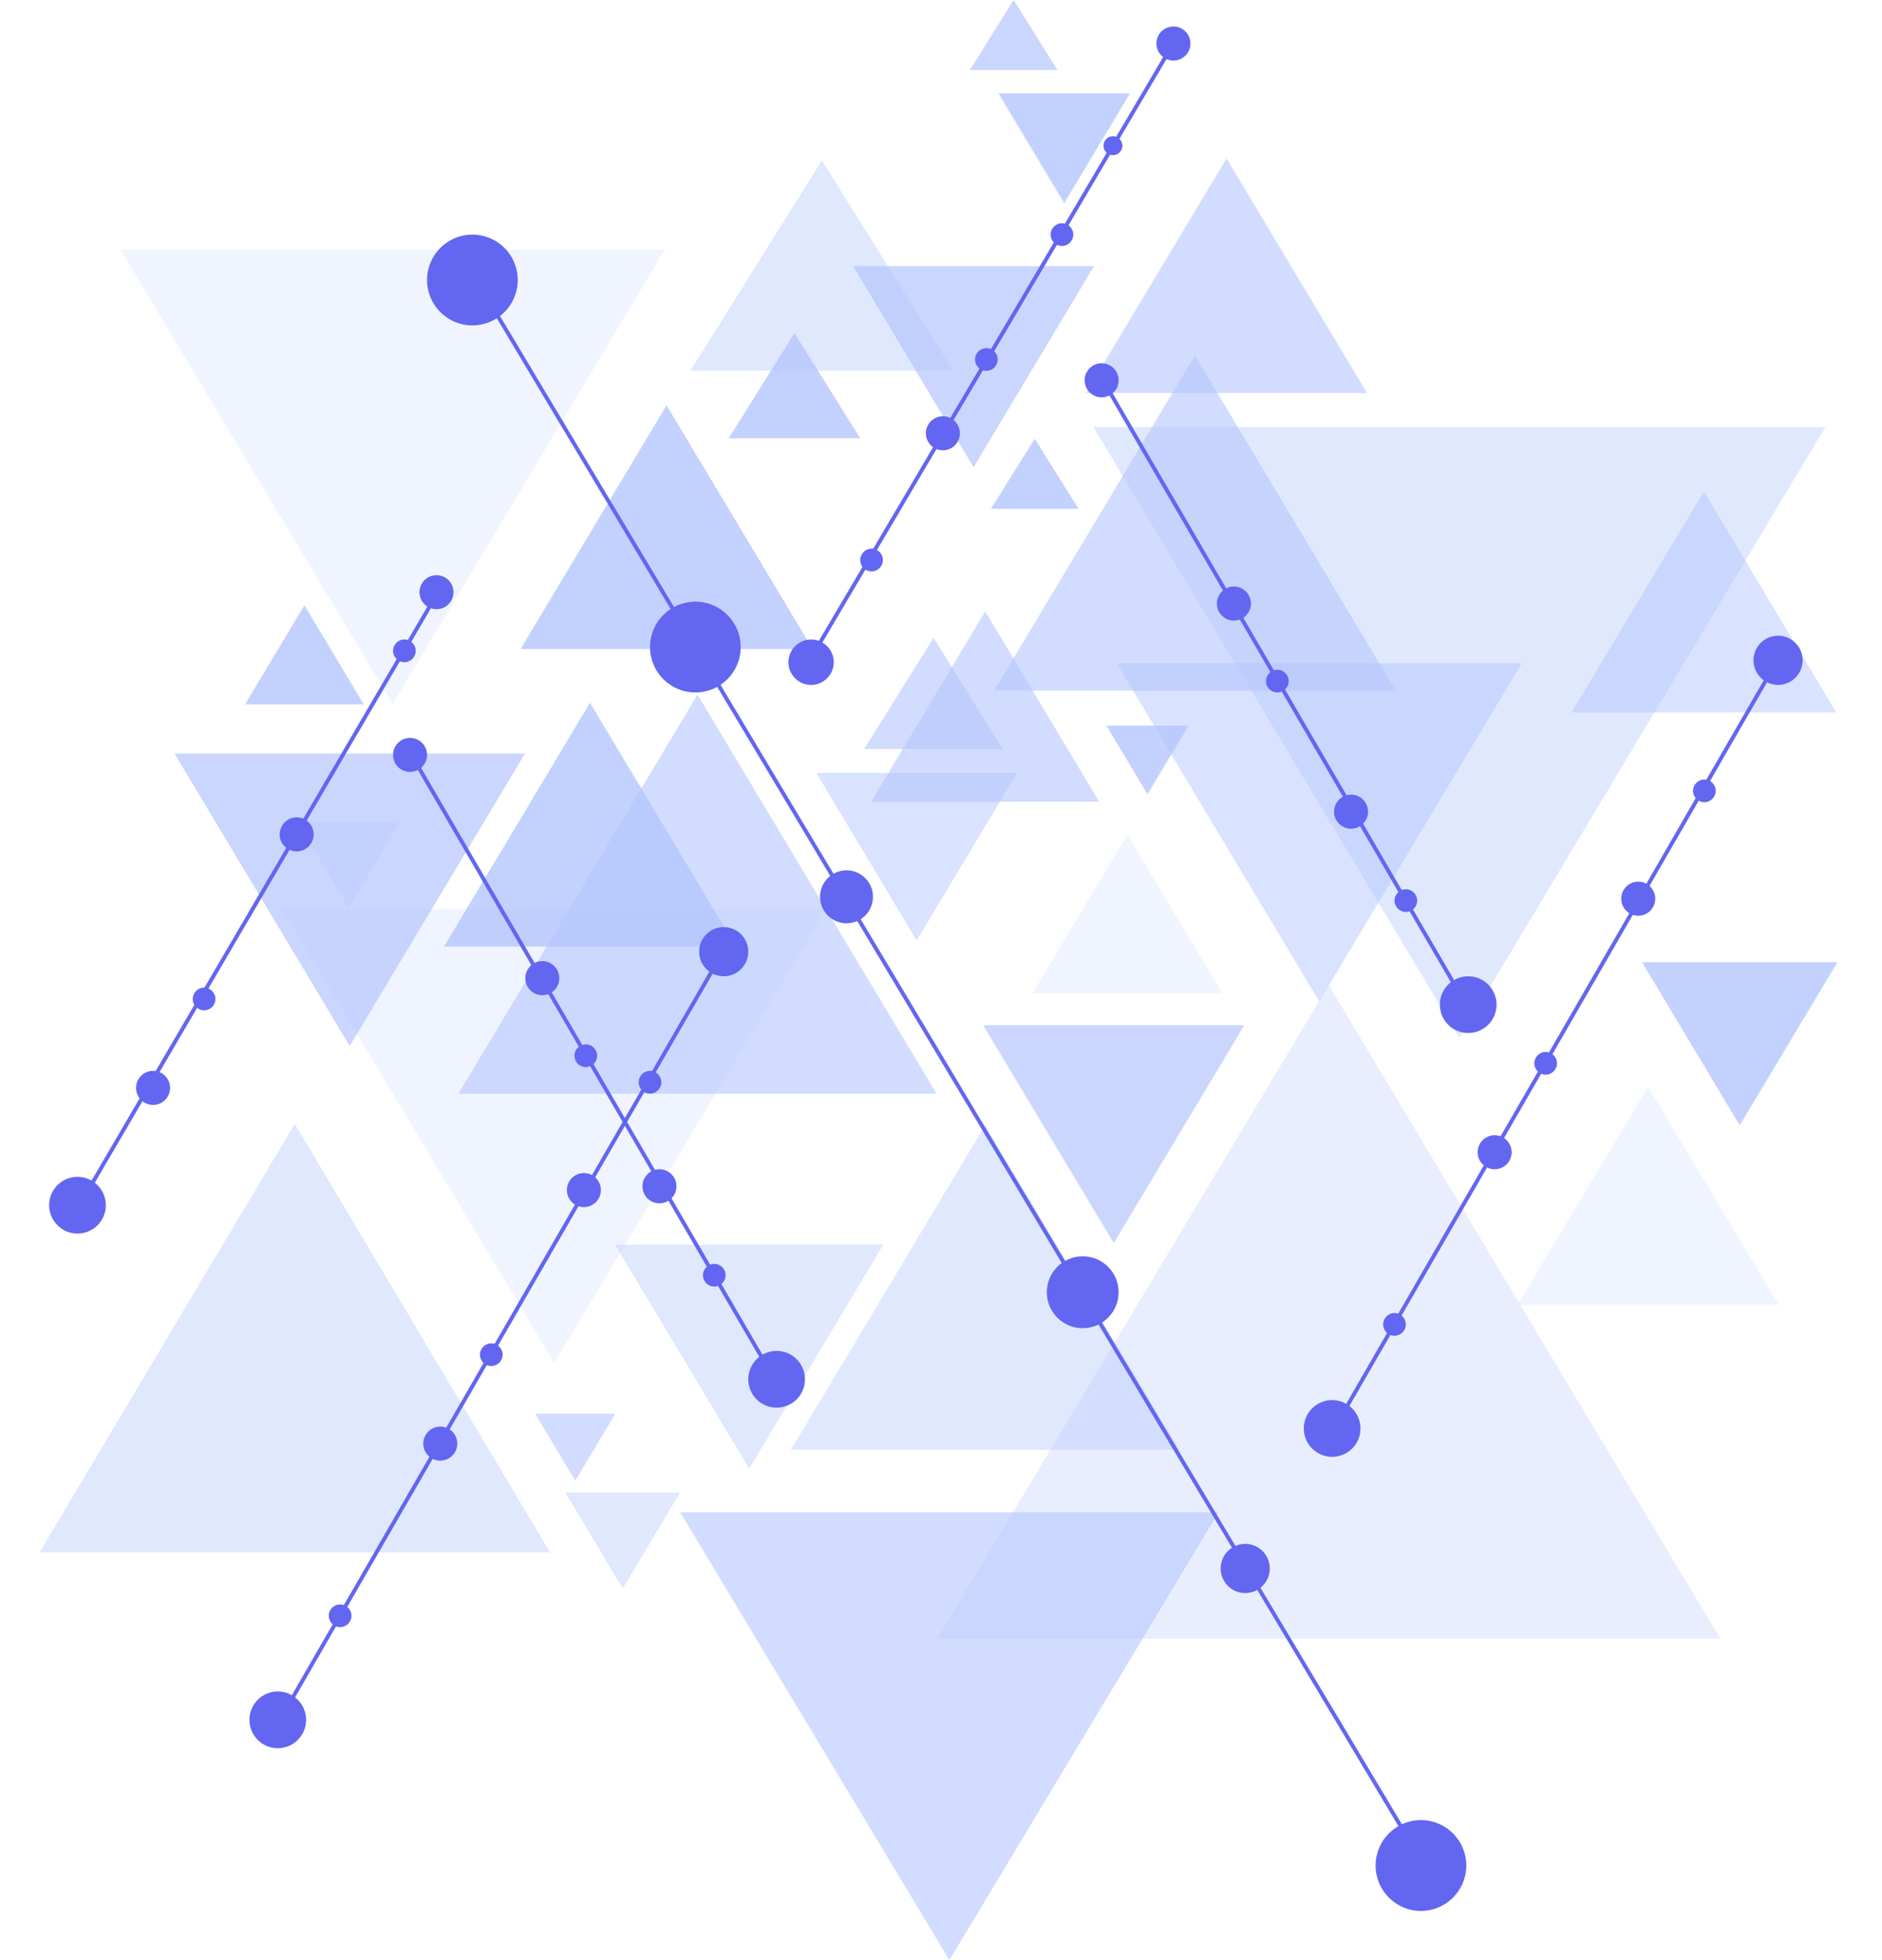 <svg class="active" width="480" height="500" viewBox="0 0 480 500" fill="none" xmlns="http://www.w3.org/2000/svg">
  <style>
  @-webkit-keyframes animate-svg-stroke-1{0%{stroke-dashoffset:590.371px;stroke-dasharray:590.371px}100%{stroke-dashoffset:1180.742px;stroke-dasharray:590.371px}}@keyframes animate-svg-stroke-1{0%{stroke-dashoffset:590.371px;stroke-dasharray:590.371px}100%{stroke-dashoffset:1180.742px;stroke-dasharray:590.371px}}@-webkit-keyframes animate-svg-fill-1{0%{fill:transparent}100%{fill:rgb(67,111,251)}}@keyframes animate-svg-fill-1{0%{fill:transparent}100%{fill:rgb(67,111,251)}}.active .svg-elem-1{-webkit-animation:animate-svg-stroke-1 0.02s cubic-bezier(0.215,0.61,0.355,1) 0s both,animate-svg-fill-1 0.02s cubic-bezier(0.215,0.61,0.355,1) 0s both;animation:animate-svg-stroke-1 0.02s cubic-bezier(0.215,0.61,0.355,1) 0s both,animate-svg-fill-1 0.02s cubic-bezier(0.215,0.61,0.355,1) 0s both}@-webkit-keyframes animate-svg-stroke-2{0%{stroke-dashoffset:294.127px;stroke-dasharray:294.127px}100%{stroke-dashoffset:588.254px;stroke-dasharray:294.127px}}@keyframes animate-svg-stroke-2{0%{stroke-dashoffset:294.127px;stroke-dasharray:294.127px}100%{stroke-dashoffset:588.254px;stroke-dasharray:294.127px}}@-webkit-keyframes animate-svg-fill-2{0%{fill:transparent}100%{fill:rgb(67,111,251)}}@keyframes animate-svg-fill-2{0%{fill:transparent}100%{fill:rgb(67,111,251)}}.active .svg-elem-2{-webkit-animation:animate-svg-stroke-2 0.02s cubic-bezier(0.215,0.61,0.355,1) 0.02s both,animate-svg-fill-2 0.02s cubic-bezier(0.215,0.61,0.355,1) 0.02s both;animation:animate-svg-stroke-2 0.02s cubic-bezier(0.215,0.61,0.355,1) 0.02s both,animate-svg-fill-2 0.02s cubic-bezier(0.215,0.61,0.355,1) 0.02s both}@-webkit-keyframes animate-svg-stroke-3{0%{stroke-dashoffset:386.686px;stroke-dasharray:386.686px}100%{stroke-dashoffset:773.373px;stroke-dasharray:386.686px}}@keyframes animate-svg-stroke-3{0%{stroke-dashoffset:386.686px;stroke-dasharray:386.686px}100%{stroke-dashoffset:773.373px;stroke-dasharray:386.686px}}@-webkit-keyframes animate-svg-fill-3{0%{fill:transparent}100%{fill:rgb(67,111,251)}}@keyframes animate-svg-fill-3{0%{fill:transparent}100%{fill:rgb(67,111,251)}}.active .svg-elem-3{-webkit-animation:animate-svg-stroke-3 0.02s cubic-bezier(0.215,0.61,0.355,1) 0.04s both,animate-svg-fill-3 0.02s cubic-bezier(0.215,0.61,0.355,1) 0.04s both;animation:animate-svg-stroke-3 0.02s cubic-bezier(0.215,0.61,0.355,1) 0.04s both,animate-svg-fill-3 0.02s cubic-bezier(0.215,0.61,0.355,1) 0.04s both}@-webkit-keyframes animate-svg-stroke-4{0%{stroke-dashoffset:405.924px;stroke-dasharray:405.924px}100%{stroke-dashoffset:811.848px;stroke-dasharray:405.924px}}@keyframes animate-svg-stroke-4{0%{stroke-dashoffset:405.924px;stroke-dasharray:405.924px}100%{stroke-dashoffset:811.848px;stroke-dasharray:405.924px}}@-webkit-keyframes animate-svg-fill-4{0%{fill:transparent}100%{fill:rgb(67,111,251)}}@keyframes animate-svg-fill-4{0%{fill:transparent}100%{fill:rgb(67,111,251)}}.active .svg-elem-4{-webkit-animation:animate-svg-stroke-4 0.02s cubic-bezier(0.215,0.61,0.355,1) 0.06s both,animate-svg-fill-4 0.02s cubic-bezier(0.215,0.61,0.355,1) 0.06s both;animation:animate-svg-stroke-4 0.02s cubic-bezier(0.215,0.61,0.355,1) 0.06s both,animate-svg-fill-4 0.02s cubic-bezier(0.215,0.61,0.355,1) 0.06s both}@-webkit-keyframes animate-svg-stroke-5{0%{stroke-dashoffset:148.751px;stroke-dasharray:148.751px}100%{stroke-dashoffset:297.501px;stroke-dasharray:148.751px}}@keyframes animate-svg-stroke-5{0%{stroke-dashoffset:148.751px;stroke-dasharray:148.751px}100%{stroke-dashoffset:297.501px;stroke-dasharray:148.751px}}@-webkit-keyframes animate-svg-fill-5{0%{fill:transparent}100%{fill:rgb(67,111,251)}}@keyframes animate-svg-fill-5{0%{fill:transparent}100%{fill:rgb(67,111,251)}}.active .svg-elem-5{-webkit-animation:animate-svg-stroke-5 0.02s cubic-bezier(0.215,0.61,0.355,1) 0.08s both,animate-svg-fill-5 0.02s cubic-bezier(0.215,0.61,0.355,1) 0.08s both;animation:animate-svg-stroke-5 0.02s cubic-bezier(0.215,0.61,0.355,1) 0.08s both,animate-svg-fill-5 0.02s cubic-bezier(0.215,0.61,0.355,1) 0.08s both}@-webkit-keyframes animate-svg-stroke-6{0%{stroke-dashoffset:100.747px;stroke-dasharray:100.747px}100%{stroke-dashoffset:201.493px;stroke-dasharray:100.747px}}@keyframes animate-svg-stroke-6{0%{stroke-dashoffset:100.747px;stroke-dasharray:100.747px}100%{stroke-dashoffset:201.493px;stroke-dasharray:100.747px}}@-webkit-keyframes animate-svg-fill-6{0%{fill:transparent}100%{fill:rgb(67,111,251)}}@keyframes animate-svg-fill-6{0%{fill:transparent}100%{fill:rgb(67,111,251)}}.active .svg-elem-6{-webkit-animation:animate-svg-stroke-6 0.02s cubic-bezier(0.215,0.61,0.355,1) 0.1s both,animate-svg-fill-6 0.02s cubic-bezier(0.215,0.61,0.355,1) 0.1s both;animation:animate-svg-stroke-6 0.02s cubic-bezier(0.215,0.61,0.355,1) 0.1s both,animate-svg-fill-6 0.02s cubic-bezier(0.215,0.61,0.355,1) 0.1s both}@-webkit-keyframes animate-svg-stroke-7{0%{stroke-dashoffset:183.038px;stroke-dasharray:183.038px}100%{stroke-dashoffset:366.075px;stroke-dasharray:183.038px}}@keyframes animate-svg-stroke-7{0%{stroke-dashoffset:183.038px;stroke-dasharray:183.038px}100%{stroke-dashoffset:366.075px;stroke-dasharray:183.038px}}@-webkit-keyframes animate-svg-fill-7{0%{fill:transparent}100%{fill:rgb(67,111,251)}}@keyframes animate-svg-fill-7{0%{fill:transparent}100%{fill:rgb(67,111,251)}}.active .svg-elem-7{-webkit-animation:animate-svg-stroke-7 0.02s cubic-bezier(0.215,0.61,0.355,1) 0.12s both,animate-svg-fill-7 0.02s cubic-bezier(0.215,0.61,0.355,1) 0.12s both;animation:animate-svg-stroke-7 0.02s cubic-bezier(0.215,0.61,0.355,1) 0.12s both,animate-svg-fill-7 0.02s cubic-bezier(0.215,0.61,0.355,1) 0.12s both}@-webkit-keyframes animate-svg-stroke-8{0%{stroke-dashoffset:265.327px;stroke-dasharray:265.327px}100%{stroke-dashoffset:530.654px;stroke-dasharray:265.327px}}@keyframes animate-svg-stroke-8{0%{stroke-dashoffset:265.327px;stroke-dasharray:265.327px}100%{stroke-dashoffset:530.654px;stroke-dasharray:265.327px}}@-webkit-keyframes animate-svg-fill-8{0%{fill:transparent}100%{fill:rgb(67,111,251)}}@keyframes animate-svg-fill-8{0%{fill:transparent}100%{fill:rgb(67,111,251)}}.active .svg-elem-8{-webkit-animation:animate-svg-stroke-8 0.02s cubic-bezier(0.215,0.61,0.355,1) 0.14s both,animate-svg-fill-8 0.02s cubic-bezier(0.215,0.61,0.355,1) 0.14s both;animation:animate-svg-stroke-8 0.02s cubic-bezier(0.215,0.61,0.355,1) 0.14s both,animate-svg-fill-8 0.02s cubic-bezier(0.215,0.61,0.355,1) 0.14s both}@-webkit-keyframes animate-svg-stroke-9{0%{stroke-dashoffset:80.174px;stroke-dasharray:80.174px}100%{stroke-dashoffset:160.349px;stroke-dasharray:80.174px}}@keyframes animate-svg-stroke-9{0%{stroke-dashoffset:80.174px;stroke-dasharray:80.174px}100%{stroke-dashoffset:160.349px;stroke-dasharray:80.174px}}@-webkit-keyframes animate-svg-fill-9{0%{fill:transparent}100%{fill:rgb(67,111,251)}}@keyframes animate-svg-fill-9{0%{fill:transparent}100%{fill:rgb(67,111,251)}}.active .svg-elem-9{-webkit-animation:animate-svg-stroke-9 0.02s cubic-bezier(0.215,0.61,0.355,1) 0.16s both,animate-svg-fill-9 0.02s cubic-bezier(0.215,0.61,0.355,1) 0.16s both;animation:animate-svg-stroke-9 0.02s cubic-bezier(0.215,0.61,0.355,1) 0.16s both,animate-svg-fill-9 0.02s cubic-bezier(0.215,0.61,0.355,1) 0.16s both}@-webkit-keyframes animate-svg-stroke-10{0%{stroke-dashoffset:410.705px;stroke-dasharray:410.705px}100%{stroke-dashoffset:821.409px;stroke-dasharray:410.705px}}@keyframes animate-svg-stroke-10{0%{stroke-dashoffset:410.705px;stroke-dasharray:410.705px}100%{stroke-dashoffset:821.409px;stroke-dasharray:410.705px}}@-webkit-keyframes animate-svg-fill-10{0%{fill:transparent}100%{fill:rgb(67,111,251)}}@keyframes animate-svg-fill-10{0%{fill:transparent}100%{fill:rgb(67,111,251)}}.active .svg-elem-10{-webkit-animation:animate-svg-stroke-10 0.02s cubic-bezier(0.215,0.61,0.355,1) 0.18s both,animate-svg-fill-10 0.02s cubic-bezier(0.215,0.61,0.355,1) 0.18s both;animation:animate-svg-stroke-10 0.02s cubic-bezier(0.215,0.61,0.355,1) 0.18s both,animate-svg-fill-10 0.02s cubic-bezier(0.215,0.61,0.355,1) 0.18s both}@-webkit-keyframes animate-svg-stroke-11{0%{stroke-dashoffset:410.705px;stroke-dasharray:410.705px}100%{stroke-dashoffset:821.411px;stroke-dasharray:410.705px}}@keyframes animate-svg-stroke-11{0%{stroke-dashoffset:410.705px;stroke-dasharray:410.705px}100%{stroke-dashoffset:821.411px;stroke-dasharray:410.705px}}@-webkit-keyframes animate-svg-fill-11{0%{fill:transparent}100%{fill:rgb(67,111,251)}}@keyframes animate-svg-fill-11{0%{fill:transparent}100%{fill:rgb(67,111,251)}}.active .svg-elem-11{-webkit-animation:animate-svg-stroke-11 0.02s cubic-bezier(0.215,0.61,0.355,1) 0.2s both,animate-svg-fill-11 0.02s cubic-bezier(0.215,0.61,0.355,1) 0.2s both;animation:animate-svg-stroke-11 0.02s cubic-bezier(0.215,0.61,0.355,1) 0.2s both,animate-svg-fill-11 0.02s cubic-bezier(0.215,0.61,0.355,1) 0.2s both}@-webkit-keyframes animate-svg-stroke-12{0%{stroke-dashoffset:62.347px;stroke-dasharray:62.347px}100%{stroke-dashoffset:124.695px;stroke-dasharray:62.347px}}@keyframes animate-svg-stroke-12{0%{stroke-dashoffset:62.347px;stroke-dasharray:62.347px}100%{stroke-dashoffset:124.695px;stroke-dasharray:62.347px}}@-webkit-keyframes animate-svg-fill-12{0%{fill:transparent}100%{fill:rgb(67,111,251)}}@keyframes animate-svg-fill-12{0%{fill:transparent}100%{fill:rgb(67,111,251)}}.active .svg-elem-12{-webkit-animation:animate-svg-stroke-12 0.02s cubic-bezier(0.215,0.61,0.355,1) 0.22s both,animate-svg-fill-12 0.02s cubic-bezier(0.215,0.61,0.355,1) 0.22s both;animation:animate-svg-stroke-12 0.02s cubic-bezier(0.215,0.61,0.355,1) 0.22s both,animate-svg-fill-12 0.02s cubic-bezier(0.215,0.61,0.355,1) 0.22s both}@-webkit-keyframes animate-svg-stroke-13{0%{stroke-dashoffset:88.405px;stroke-dasharray:88.405px}100%{stroke-dashoffset:176.81px;stroke-dasharray:88.405px}}@keyframes animate-svg-stroke-13{0%{stroke-dashoffset:88.405px;stroke-dasharray:88.405px}100%{stroke-dashoffset:176.81px;stroke-dasharray:88.405px}}@-webkit-keyframes animate-svg-fill-13{0%{fill:transparent}100%{fill:rgb(67,111,251)}}@keyframes animate-svg-fill-13{0%{fill:transparent}100%{fill:rgb(67,111,251)}}.active .svg-elem-13{-webkit-animation:animate-svg-stroke-13 0.02s cubic-bezier(0.215,0.61,0.355,1) 0.24s both,animate-svg-fill-13 0.02s cubic-bezier(0.215,0.61,0.355,1) 0.24s both;animation:animate-svg-stroke-13 0.02s cubic-bezier(0.215,0.61,0.355,1) 0.24s both,animate-svg-fill-13 0.02s cubic-bezier(0.215,0.61,0.355,1) 0.24s both}@-webkit-keyframes animate-svg-stroke-14{0%{stroke-dashoffset:203.61px;stroke-dasharray:203.61px}100%{stroke-dashoffset:407.22px;stroke-dasharray:203.61px}}@keyframes animate-svg-stroke-14{0%{stroke-dashoffset:203.61px;stroke-dasharray:203.61px}100%{stroke-dashoffset:407.22px;stroke-dasharray:203.61px}}@-webkit-keyframes animate-svg-fill-14{0%{fill:transparent}100%{fill:rgb(67,111,251)}}@keyframes animate-svg-fill-14{0%{fill:transparent}100%{fill:rgb(67,111,251)}}.active .svg-elem-14{-webkit-animation:animate-svg-stroke-14 0.02s cubic-bezier(0.215,0.61,0.355,1) 0.26s both,animate-svg-fill-14 0.02s cubic-bezier(0.215,0.61,0.355,1) 0.26s both;animation:animate-svg-stroke-14 0.02s cubic-bezier(0.215,0.61,0.355,1) 0.26s both,animate-svg-fill-14 0.02s cubic-bezier(0.215,0.61,0.355,1) 0.26s both}@-webkit-keyframes animate-svg-stroke-15{0%{stroke-dashoffset:198.125px;stroke-dasharray:198.125px}100%{stroke-dashoffset:396.25px;stroke-dasharray:198.125px}}@keyframes animate-svg-stroke-15{0%{stroke-dashoffset:198.125px;stroke-dasharray:198.125px}100%{stroke-dashoffset:396.25px;stroke-dasharray:198.125px}}@-webkit-keyframes animate-svg-fill-15{0%{fill:transparent}100%{fill:rgb(67,111,251)}}@keyframes animate-svg-fill-15{0%{fill:transparent}100%{fill:rgb(67,111,251)}}.active .svg-elem-15{-webkit-animation:animate-svg-stroke-15 0.02s cubic-bezier(0.215,0.61,0.355,1) 0.28s both,animate-svg-fill-15 0.02s cubic-bezier(0.215,0.61,0.355,1) 0.28s both;animation:animate-svg-stroke-15 0.02s cubic-bezier(0.215,0.61,0.355,1) 0.28s both,animate-svg-fill-15 0.02s cubic-bezier(0.215,0.61,0.355,1) 0.28s both}@-webkit-keyframes animate-svg-stroke-16{0%{stroke-dashoffset:198.122px;stroke-dasharray:198.122px}100%{stroke-dashoffset:396.243px;stroke-dasharray:198.122px}}@keyframes animate-svg-stroke-16{0%{stroke-dashoffset:198.122px;stroke-dasharray:198.122px}100%{stroke-dashoffset:396.243px;stroke-dasharray:198.122px}}@-webkit-keyframes animate-svg-fill-16{0%{fill:transparent}100%{fill:rgb(67,111,251)}}@keyframes animate-svg-fill-16{0%{fill:transparent}100%{fill:rgb(67,111,251)}}.active .svg-elem-16{-webkit-animation:animate-svg-stroke-16 0.02s cubic-bezier(0.215,0.61,0.355,1) 0.3s both,animate-svg-fill-16 0.02s cubic-bezier(0.215,0.61,0.355,1) 0.3s both;animation:animate-svg-stroke-16 0.02s cubic-bezier(0.215,0.61,0.355,1) 0.3s both,animate-svg-fill-16 0.02s cubic-bezier(0.215,0.61,0.355,1) 0.3s both}@-webkit-keyframes animate-svg-stroke-17{0%{stroke-dashoffset:306.47px;stroke-dasharray:306.47px}100%{stroke-dashoffset:612.94px;stroke-dasharray:306.47px}}@keyframes animate-svg-stroke-17{0%{stroke-dashoffset:306.47px;stroke-dasharray:306.47px}100%{stroke-dashoffset:612.94px;stroke-dasharray:306.47px}}@-webkit-keyframes animate-svg-fill-17{0%{fill:transparent}100%{fill:rgb(67,111,251)}}@keyframes animate-svg-fill-17{0%{fill:transparent}100%{fill:rgb(67,111,251)}}.active .svg-elem-17{-webkit-animation:animate-svg-stroke-17 0.02s cubic-bezier(0.215,0.61,0.355,1) 0.32s both,animate-svg-fill-17 0.02s cubic-bezier(0.215,0.61,0.355,1) 0.32s both;animation:animate-svg-stroke-17 0.02s cubic-bezier(0.215,0.61,0.355,1) 0.32s both,animate-svg-fill-17 0.02s cubic-bezier(0.215,0.61,0.355,1) 0.32s both}@-webkit-keyframes animate-svg-stroke-18{0%{stroke-dashoffset:551.969px;stroke-dasharray:551.969px}100%{stroke-dashoffset:1103.938px;stroke-dasharray:551.969px}}@keyframes animate-svg-stroke-18{0%{stroke-dashoffset:551.969px;stroke-dasharray:551.969px}100%{stroke-dashoffset:1103.938px;stroke-dasharray:551.969px}}@-webkit-keyframes animate-svg-fill-18{0%{fill:transparent}100%{fill:rgb(67,111,251)}}@keyframes animate-svg-fill-18{0%{fill:transparent}100%{fill:rgb(67,111,251)}}.active .svg-elem-18{-webkit-animation:animate-svg-stroke-18 0.02s cubic-bezier(0.215,0.61,0.355,1) 0.34s both,animate-svg-fill-18 0.02s cubic-bezier(0.215,0.61,0.355,1) 0.34s both;animation:animate-svg-stroke-18 0.02s cubic-bezier(0.215,0.61,0.355,1) 0.34s both,animate-svg-fill-18 0.02s cubic-bezier(0.215,0.61,0.355,1) 0.34s both}@-webkit-keyframes animate-svg-stroke-19{0%{stroke-dashoffset:152.863px;stroke-dasharray:152.863px}100%{stroke-dashoffset:305.726px;stroke-dasharray:152.863px}}@keyframes animate-svg-stroke-19{0%{stroke-dashoffset:152.863px;stroke-dasharray:152.863px}100%{stroke-dashoffset:305.726px;stroke-dasharray:152.863px}}@-webkit-keyframes animate-svg-fill-19{0%{fill:transparent}100%{fill:rgb(67,111,251)}}@keyframes animate-svg-fill-19{0%{fill:transparent}100%{fill:rgb(67,111,251)}}.active .svg-elem-19{-webkit-animation:animate-svg-stroke-19 0.02s cubic-bezier(0.215,0.61,0.355,1) 0.36s both,animate-svg-fill-19 0.02s cubic-bezier(0.215,0.61,0.355,1) 0.36s both;animation:animate-svg-stroke-19 0.02s cubic-bezier(0.215,0.61,0.355,1) 0.36s both,animate-svg-fill-19 0.02s cubic-bezier(0.215,0.61,0.355,1) 0.36s both}@-webkit-keyframes animate-svg-stroke-20{0%{stroke-dashoffset:63.717px;stroke-dasharray:63.717px}100%{stroke-dashoffset:127.434px;stroke-dasharray:63.717px}}@keyframes animate-svg-stroke-20{0%{stroke-dashoffset:63.717px;stroke-dasharray:63.717px}100%{stroke-dashoffset:127.434px;stroke-dasharray:63.717px}}@-webkit-keyframes animate-svg-fill-20{0%{fill:transparent}100%{fill:rgb(67,111,251)}}@keyframes animate-svg-fill-20{0%{fill:transparent}100%{fill:rgb(67,111,251)}}.active .svg-elem-20{-webkit-animation:animate-svg-stroke-20 0.02s cubic-bezier(0.215,0.61,0.355,1) 0.38s both,animate-svg-fill-20 0.02s cubic-bezier(0.215,0.61,0.355,1) 0.38s both;animation:animate-svg-stroke-20 0.02s cubic-bezier(0.215,0.61,0.355,1) 0.38s both,animate-svg-fill-20 0.02s cubic-bezier(0.215,0.61,0.355,1) 0.38s both}@-webkit-keyframes animate-svg-stroke-21{0%{stroke-dashoffset:361.332px;stroke-dasharray:361.332px}100%{stroke-dashoffset:722.665px;stroke-dasharray:361.332px}}@keyframes animate-svg-stroke-21{0%{stroke-dashoffset:361.332px;stroke-dasharray:361.332px}100%{stroke-dashoffset:722.665px;stroke-dasharray:361.332px}}@-webkit-keyframes animate-svg-fill-21{0%{fill:transparent}100%{fill:rgb(67,111,251)}}@keyframes animate-svg-fill-21{0%{fill:transparent}100%{fill:rgb(67,111,251)}}.active .svg-elem-21{-webkit-animation:animate-svg-stroke-21 0.02s cubic-bezier(0.215,0.61,0.355,1) 0.4s both,animate-svg-fill-21 0.02s cubic-bezier(0.215,0.61,0.355,1) 0.4s both;animation:animate-svg-stroke-21 0.02s cubic-bezier(0.215,0.61,0.355,1) 0.4s both,animate-svg-fill-21 0.02s cubic-bezier(0.215,0.61,0.355,1) 0.4s both}@-webkit-keyframes animate-svg-stroke-22{0%{stroke-dashoffset:221.44px;stroke-dasharray:221.44px}100%{stroke-dashoffset:442.88px;stroke-dasharray:221.44px}}@keyframes animate-svg-stroke-22{0%{stroke-dashoffset:221.44px;stroke-dasharray:221.44px}100%{stroke-dashoffset:442.88px;stroke-dasharray:221.44px}}@-webkit-keyframes animate-svg-fill-22{0%{fill:transparent}100%{fill:rgb(67,111,251)}}@keyframes animate-svg-fill-22{0%{fill:transparent}100%{fill:rgb(67,111,251)}}.active .svg-elem-22{-webkit-animation:animate-svg-stroke-22 0.02s cubic-bezier(0.215,0.61,0.355,1) 0.42s both,animate-svg-fill-22 0.02s cubic-bezier(0.215,0.61,0.355,1) 0.42s both;animation:animate-svg-stroke-22 0.02s cubic-bezier(0.215,0.61,0.355,1) 0.42s both,animate-svg-fill-22 0.02s cubic-bezier(0.215,0.61,0.355,1) 0.42s both}@-webkit-keyframes animate-svg-stroke-23{0%{stroke-dashoffset:221.438px;stroke-dasharray:221.438px}100%{stroke-dashoffset:442.876px;stroke-dasharray:221.438px}}@keyframes animate-svg-stroke-23{0%{stroke-dashoffset:221.438px;stroke-dasharray:221.438px}100%{stroke-dashoffset:442.876px;stroke-dasharray:221.438px}}@-webkit-keyframes animate-svg-fill-23{0%{fill:transparent}100%{fill:rgb(67,111,251)}}@keyframes animate-svg-fill-23{0%{fill:transparent}100%{fill:rgb(67,111,251)}}.active .svg-elem-23{-webkit-animation:animate-svg-stroke-23 0.02s cubic-bezier(0.215,0.61,0.355,1) 0.44s both,animate-svg-fill-23 0.02s cubic-bezier(0.215,0.61,0.355,1) 0.44s both;animation:animate-svg-stroke-23 0.02s cubic-bezier(0.215,0.61,0.355,1) 0.44s both,animate-svg-fill-23 0.02s cubic-bezier(0.215,0.61,0.355,1) 0.44s both}@-webkit-keyframes animate-svg-stroke-24{0%{stroke-dashoffset:144.635px;stroke-dasharray:144.635px}100%{stroke-dashoffset:289.271px;stroke-dasharray:144.635px}}@keyframes animate-svg-stroke-24{0%{stroke-dashoffset:144.635px;stroke-dasharray:144.635px}100%{stroke-dashoffset:289.271px;stroke-dasharray:144.635px}}@-webkit-keyframes animate-svg-fill-24{0%{fill:transparent}100%{fill:rgb(67,111,251)}}@keyframes animate-svg-fill-24{0%{fill:transparent}100%{fill:rgb(67,111,251)}}.active .svg-elem-24{-webkit-animation:animate-svg-stroke-24 0.02s cubic-bezier(0.215,0.61,0.355,1) 0.46s both,animate-svg-fill-24 0.02s cubic-bezier(0.215,0.61,0.355,1) 0.46s both;animation:animate-svg-stroke-24 0.02s cubic-bezier(0.215,0.61,0.355,1) 0.46s both,animate-svg-fill-24 0.02s cubic-bezier(0.215,0.61,0.355,1) 0.46s both}@-webkit-keyframes animate-svg-stroke-25{0%{stroke-dashoffset:173.437px;stroke-dasharray:173.437px}100%{stroke-dashoffset:346.874px;stroke-dasharray:173.437px}}@keyframes animate-svg-stroke-25{0%{stroke-dashoffset:173.437px;stroke-dasharray:173.437px}100%{stroke-dashoffset:346.874px;stroke-dasharray:173.437px}}@-webkit-keyframes animate-svg-fill-25{0%{fill:transparent}100%{fill:rgb(67,111,251)}}@keyframes animate-svg-fill-25{0%{fill:transparent}100%{fill:rgb(67,111,251)}}.active .svg-elem-25{-webkit-animation:animate-svg-stroke-25 0.02s cubic-bezier(0.215,0.61,0.355,1) 0.48s both,animate-svg-fill-25 0.02s cubic-bezier(0.215,0.61,0.355,1) 0.48s both;animation:animate-svg-stroke-25 0.02s cubic-bezier(0.215,0.61,0.355,1) 0.48s both,animate-svg-fill-25 0.02s cubic-bezier(0.215,0.61,0.355,1) 0.48s both}@-webkit-keyframes animate-svg-stroke-26{0%{stroke-dashoffset:303.729px;stroke-dasharray:303.729px}100%{stroke-dashoffset:607.458px;stroke-dasharray:303.729px}}@keyframes animate-svg-stroke-26{0%{stroke-dashoffset:303.729px;stroke-dasharray:303.729px}100%{stroke-dashoffset:607.458px;stroke-dasharray:303.729px}}@-webkit-keyframes animate-svg-fill-26{0%{fill:transparent}100%{fill:rgb(67,111,251)}}@keyframes animate-svg-fill-26{0%{fill:transparent}100%{fill:rgb(67,111,251)}}.active .svg-elem-26{-webkit-animation:animate-svg-stroke-26 0.02s cubic-bezier(0.215,0.61,0.355,1) 0.5s both,animate-svg-fill-26 0.02s cubic-bezier(0.215,0.61,0.355,1) 0.5s both;animation:animate-svg-stroke-26 0.02s cubic-bezier(0.215,0.61,0.355,1) 0.5s both,animate-svg-fill-26 0.02s cubic-bezier(0.215,0.61,0.355,1) 0.5s both}@-webkit-keyframes animate-svg-stroke-27{0%{stroke-dashoffset:213.21px;stroke-dasharray:213.21px}100%{stroke-dashoffset:426.421px;stroke-dasharray:213.21px}}@keyframes animate-svg-stroke-27{0%{stroke-dashoffset:213.21px;stroke-dasharray:213.21px}100%{stroke-dashoffset:426.421px;stroke-dasharray:213.21px}}@-webkit-keyframes animate-svg-fill-27{0%{fill:transparent}100%{fill:rgb(67,111,251)}}@keyframes animate-svg-fill-27{0%{fill:transparent}100%{fill:rgb(67,111,251)}}.active .svg-elem-27{-webkit-animation:animate-svg-stroke-27 0.02s cubic-bezier(0.215,0.61,0.355,1) 0.52s both,animate-svg-fill-27 0.02s cubic-bezier(0.215,0.61,0.355,1) 0.52s both;animation:animate-svg-stroke-27 0.02s cubic-bezier(0.215,0.61,0.355,1) 0.52s both,animate-svg-fill-27 0.02s cubic-bezier(0.215,0.61,0.355,1) 0.52s both}@-webkit-keyframes animate-svg-stroke-28{0%{stroke-dashoffset:200.866px;stroke-dasharray:200.866px}100%{stroke-dashoffset:401.731px;stroke-dasharray:200.866px}}@keyframes animate-svg-stroke-28{0%{stroke-dashoffset:200.866px;stroke-dasharray:200.866px}100%{stroke-dashoffset:401.731px;stroke-dasharray:200.866px}}@-webkit-keyframes animate-svg-fill-28{0%{fill:transparent}100%{fill:rgb(67,111,251)}}@keyframes animate-svg-fill-28{0%{fill:transparent}100%{fill:rgb(67,111,251)}}.active .svg-elem-28{-webkit-animation:animate-svg-stroke-28 0.02s cubic-bezier(0.215,0.61,0.355,1) 0.54s both,animate-svg-fill-28 0.02s cubic-bezier(0.215,0.61,0.355,1) 0.54s both;animation:animate-svg-stroke-28 0.02s cubic-bezier(0.215,0.61,0.355,1) 0.54s both,animate-svg-fill-28 0.02s cubic-bezier(0.215,0.61,0.355,1) 0.54s both}@-webkit-keyframes animate-svg-stroke-29{0%{stroke-dashoffset:91.147px;stroke-dasharray:91.147px}100%{stroke-dashoffset:182.295px;stroke-dasharray:91.147px}}@keyframes animate-svg-stroke-29{0%{stroke-dashoffset:91.147px;stroke-dasharray:91.147px}100%{stroke-dashoffset:182.295px;stroke-dasharray:91.147px}}@-webkit-keyframes animate-svg-fill-29{0%{fill:transparent}100%{fill:rgb(67,111,251)}}@keyframes animate-svg-fill-29{0%{fill:transparent}100%{fill:rgb(67,111,251)}}.active .svg-elem-29{-webkit-animation:animate-svg-stroke-29 0.02s cubic-bezier(0.215,0.61,0.355,1) 0.56s both,animate-svg-fill-29 0.02s cubic-bezier(0.215,0.61,0.355,1) 0.56s both;animation:animate-svg-stroke-29 0.02s cubic-bezier(0.215,0.61,0.355,1) 0.56s both,animate-svg-fill-29 0.02s cubic-bezier(0.215,0.61,0.355,1) 0.56s both}@-webkit-keyframes animate-svg-stroke-30{0%{stroke-dashoffset:104.243px;stroke-dasharray:104.243px}100%{stroke-dashoffset:208.487px;stroke-dasharray:104.243px}}@keyframes animate-svg-stroke-30{0%{stroke-dashoffset:104.243px;stroke-dasharray:104.243px}100%{stroke-dashoffset:208.487px;stroke-dasharray:104.243px}}@-webkit-keyframes animate-svg-fill-30{0%{fill:transparent}100%{fill:rgb(67,111,251)}}@keyframes animate-svg-fill-30{0%{fill:transparent}100%{fill:rgb(67,111,251)}}.active .svg-elem-30{-webkit-animation:animate-svg-stroke-30 0.02s cubic-bezier(0.215,0.61,0.355,1) 0.58s both,animate-svg-fill-30 0.02s cubic-bezier(0.215,0.61,0.355,1) 0.58s both;animation:animate-svg-stroke-30 0.02s cubic-bezier(0.215,0.61,0.355,1) 0.58s both,animate-svg-fill-30 0.02s cubic-bezier(0.215,0.61,0.355,1) 0.58s both}@-webkit-keyframes animate-svg-stroke-31{0%{stroke-dashoffset:195.517px;stroke-dasharray:195.517px}100%{stroke-dashoffset:391.034px;stroke-dasharray:195.517px}}@keyframes animate-svg-stroke-31{0%{stroke-dashoffset:195.517px;stroke-dasharray:195.517px}100%{stroke-dashoffset:391.034px;stroke-dasharray:195.517px}}@-webkit-keyframes animate-svg-fill-31{0%{fill:transparent}100%{fill:rgb(67,111,251)}}@keyframes animate-svg-fill-31{0%{fill:transparent}100%{fill:rgb(67,111,251)}}.active .svg-elem-31{-webkit-animation:animate-svg-stroke-31 0.02s cubic-bezier(0.215,0.61,0.355,1) 0.6s both,animate-svg-fill-31 0.02s cubic-bezier(0.215,0.61,0.355,1) 0.6s both;animation:animate-svg-stroke-31 0.02s cubic-bezier(0.215,0.61,0.355,1) 0.6s both,animate-svg-fill-31 0.02s cubic-bezier(0.215,0.61,0.355,1) 0.6s both}@-webkit-keyframes animate-svg-stroke-32{0%{stroke-dashoffset:98.759px;stroke-dasharray:98.759px}100%{stroke-dashoffset:197.519px;stroke-dasharray:98.759px}}@keyframes animate-svg-stroke-32{0%{stroke-dashoffset:98.759px;stroke-dasharray:98.759px}100%{stroke-dashoffset:197.519px;stroke-dasharray:98.759px}}@-webkit-keyframes animate-svg-fill-32{0%{fill:transparent}100%{fill:rgb(67,111,251)}}@keyframes animate-svg-fill-32{0%{fill:transparent}100%{fill:rgb(67,111,251)}}.active .svg-elem-32{-webkit-animation:animate-svg-stroke-32 0.02s cubic-bezier(0.215,0.61,0.355,1) 0.62s both,animate-svg-fill-32 0.02s cubic-bezier(0.215,0.61,0.355,1) 0.62s both;animation:animate-svg-stroke-32 0.02s cubic-bezier(0.215,0.61,0.355,1) 0.62s both,animate-svg-fill-32 0.02s cubic-bezier(0.215,0.61,0.355,1) 0.62s both}@-webkit-keyframes animate-svg-stroke-33{0%{stroke-dashoffset:66.507px;stroke-dasharray:66.507px}100%{stroke-dashoffset:133.014px;stroke-dasharray:66.507px}}@keyframes animate-svg-stroke-33{0%{stroke-dashoffset:66.507px;stroke-dasharray:66.507px}100%{stroke-dashoffset:133.014px;stroke-dasharray:66.507px}}@-webkit-keyframes animate-svg-fill-33{0%{fill:transparent}100%{fill:rgb(67,111,251)}}@keyframes animate-svg-fill-33{0%{fill:transparent}100%{fill:rgb(67,111,251)}}.active .svg-elem-33{-webkit-animation:animate-svg-stroke-33 0.02s cubic-bezier(0.215,0.61,0.355,1) 0.64s both,animate-svg-fill-33 0.02s cubic-bezier(0.215,0.61,0.355,1) 0.64s both;animation:animate-svg-stroke-33 0.02s cubic-bezier(0.215,0.61,0.355,1) 0.64s both,animate-svg-fill-33 0.02s cubic-bezier(0.215,0.61,0.355,1) 0.64s both}@-webkit-keyframes animate-svg-stroke-34{0%{stroke-dashoffset:66.506px;stroke-dasharray:66.506px}100%{stroke-dashoffset:133.012px;stroke-dasharray:66.506px}}@keyframes animate-svg-stroke-34{0%{stroke-dashoffset:66.506px;stroke-dasharray:66.506px}100%{stroke-dashoffset:133.012px;stroke-dasharray:66.506px}}@-webkit-keyframes animate-svg-fill-34{0%{fill:transparent}100%{fill:rgb(67,111,251)}}@keyframes animate-svg-fill-34{0%{fill:transparent}100%{fill:rgb(67,111,251)}}.active .svg-elem-34{-webkit-animation:animate-svg-stroke-34 0.02s cubic-bezier(0.215,0.61,0.355,1) 0.66s both,animate-svg-fill-34 0.02s cubic-bezier(0.215,0.61,0.355,1) 0.66s both;animation:animate-svg-stroke-34 0.02s cubic-bezier(0.215,0.61,0.355,1) 0.66s both,animate-svg-fill-34 0.02s cubic-bezier(0.215,0.61,0.355,1) 0.66s both}@-webkit-keyframes animate-svg-stroke-35{0%{stroke-dashoffset:181.228px;stroke-dasharray:181.228px}100%{stroke-dashoffset:362.456px;stroke-dasharray:181.228px}}@keyframes animate-svg-stroke-35{0%{stroke-dashoffset:181.228px;stroke-dasharray:181.228px}100%{stroke-dashoffset:362.456px;stroke-dasharray:181.228px}}.active .svg-elem-35{-webkit-animation:animate-svg-stroke-35 0.02s cubic-bezier(0.215,0.61,0.355,1) 0.68s both,animate-svg-fill-35 0.02s cubic-bezier(0.215,0.61,0.355,1) 0.68s both;animation:animate-svg-stroke-35 0.02s cubic-bezier(0.215,0.61,0.355,1) 0.68s both,animate-svg-fill-35 0.02s cubic-bezier(0.215,0.61,0.355,1) 0.68s both}@-webkit-keyframes animate-svg-stroke-36{0%{stroke-dashoffset:47.454px;stroke-dasharray:47.454px}100%{stroke-dashoffset:94.907px;stroke-dasharray:47.454px}}@keyframes animate-svg-stroke-36{0%{stroke-dashoffset:47.454px;stroke-dasharray:47.454px}100%{stroke-dashoffset:94.907px;stroke-dasharray:47.454px}}@-webkit-keyframes animate-svg-fill-36{0%{fill:transparent}100%{fill:rgb(99,102,241)}}@keyframes animate-svg-fill-36{0%{fill:transparent}100%{fill:rgb(99,102,241)}}.active .svg-elem-36{-webkit-animation:animate-svg-stroke-36 0.02s cubic-bezier(0.215,0.61,0.355,1) 0.7s both,animate-svg-fill-36 0.02s cubic-bezier(0.215,0.61,0.355,1) 0.7s both;animation:animate-svg-stroke-36 0.02s cubic-bezier(0.215,0.61,0.355,1) 0.7s both,animate-svg-fill-36 0.02s cubic-bezier(0.215,0.61,0.355,1) 0.7s both}@-webkit-keyframes animate-svg-stroke-37{0%{stroke-dashoffset:29.272px;stroke-dasharray:29.272px}100%{stroke-dashoffset:58.544px;stroke-dasharray:29.272px}}@keyframes animate-svg-stroke-37{0%{stroke-dashoffset:29.272px;stroke-dasharray:29.272px}100%{stroke-dashoffset:58.544px;stroke-dasharray:29.272px}}@-webkit-keyframes animate-svg-fill-37{0%{fill:transparent}100%{fill:rgb(99,102,241)}}@keyframes animate-svg-fill-37{0%{fill:transparent}100%{fill:rgb(99,102,241)}}.active .svg-elem-37{-webkit-animation:animate-svg-stroke-37 0.02s cubic-bezier(0.215,0.61,0.355,1) 0.72s both,animate-svg-fill-37 0.02s cubic-bezier(0.215,0.61,0.355,1) 0.72s both;animation:animate-svg-stroke-37 0.02s cubic-bezier(0.215,0.61,0.355,1) 0.72s both,animate-svg-fill-37 0.02s cubic-bezier(0.215,0.61,0.355,1) 0.72s both}@-webkit-keyframes animate-svg-stroke-38{0%{stroke-dashoffset:29.272px;stroke-dasharray:29.272px}100%{stroke-dashoffset:58.544px;stroke-dasharray:29.272px}}@keyframes animate-svg-stroke-38{0%{stroke-dashoffset:29.272px;stroke-dasharray:29.272px}100%{stroke-dashoffset:58.544px;stroke-dasharray:29.272px}}@-webkit-keyframes animate-svg-fill-38{0%{fill:transparent}100%{fill:rgb(99,102,241)}}@keyframes animate-svg-fill-38{0%{fill:transparent}100%{fill:rgb(99,102,241)}}.active .svg-elem-38{-webkit-animation:animate-svg-stroke-38 0.02s cubic-bezier(0.215,0.61,0.355,1) 0.74s both,animate-svg-fill-38 0.02s cubic-bezier(0.215,0.61,0.355,1) 0.74s both;animation:animate-svg-stroke-38 0.02s cubic-bezier(0.215,0.61,0.355,1) 0.74s both,animate-svg-fill-38 0.02s cubic-bezier(0.215,0.61,0.355,1) 0.74s both}@-webkit-keyframes animate-svg-stroke-39{0%{stroke-dashoffset:29.272px;stroke-dasharray:29.272px}100%{stroke-dashoffset:58.544px;stroke-dasharray:29.272px}}@keyframes animate-svg-stroke-39{0%{stroke-dashoffset:29.272px;stroke-dasharray:29.272px}100%{stroke-dashoffset:58.544px;stroke-dasharray:29.272px}}@-webkit-keyframes animate-svg-fill-39{0%{fill:transparent}100%{fill:rgb(99,102,241)}}@keyframes animate-svg-fill-39{0%{fill:transparent}100%{fill:rgb(99,102,241)}}.active .svg-elem-39{-webkit-animation:animate-svg-stroke-39 0.02s cubic-bezier(0.215,0.61,0.355,1) 0.76s both,animate-svg-fill-39 0.02s cubic-bezier(0.215,0.61,0.355,1) 0.76s both;animation:animate-svg-stroke-39 0.02s cubic-bezier(0.215,0.61,0.355,1) 0.76s both,animate-svg-fill-39 0.02s cubic-bezier(0.215,0.61,0.355,1) 0.76s both}@-webkit-keyframes animate-svg-stroke-40{0%{stroke-dashoffset:20.181px;stroke-dasharray:20.181px}100%{stroke-dashoffset:40.363px;stroke-dasharray:20.181px}}@keyframes animate-svg-stroke-40{0%{stroke-dashoffset:20.181px;stroke-dasharray:20.181px}100%{stroke-dashoffset:40.363px;stroke-dasharray:20.181px}}@-webkit-keyframes animate-svg-fill-40{0%{fill:transparent}100%{fill:rgb(99,102,241)}}@keyframes animate-svg-fill-40{0%{fill:transparent}100%{fill:rgb(99,102,241)}}.active .svg-elem-40{-webkit-animation:animate-svg-stroke-40 0.02s cubic-bezier(0.215,0.61,0.355,1) 0.78s both,animate-svg-fill-40 0.02s cubic-bezier(0.215,0.61,0.355,1) 0.78s both;animation:animate-svg-stroke-40 0.02s cubic-bezier(0.215,0.61,0.355,1) 0.78s both,animate-svg-fill-40 0.02s cubic-bezier(0.215,0.61,0.355,1) 0.78s both}@-webkit-keyframes animate-svg-stroke-41{0%{stroke-dashoffset:20.181px;stroke-dasharray:20.181px}100%{stroke-dashoffset:40.363px;stroke-dasharray:20.181px}}@keyframes animate-svg-stroke-41{0%{stroke-dashoffset:20.181px;stroke-dasharray:20.181px}100%{stroke-dashoffset:40.363px;stroke-dasharray:20.181px}}@-webkit-keyframes animate-svg-fill-41{0%{fill:transparent}100%{fill:rgb(99,102,241)}}@keyframes animate-svg-fill-41{0%{fill:transparent}100%{fill:rgb(99,102,241)}}.active .svg-elem-41{-webkit-animation:animate-svg-stroke-41 0.02s cubic-bezier(0.215,0.61,0.355,1) 0.8s both,animate-svg-fill-41 0.02s cubic-bezier(0.215,0.61,0.355,1) 0.8s both;animation:animate-svg-stroke-41 0.02s cubic-bezier(0.215,0.61,0.355,1) 0.8s both,animate-svg-fill-41 0.02s cubic-bezier(0.215,0.61,0.355,1) 0.8s both}@-webkit-keyframes animate-svg-stroke-42{0%{stroke-dashoffset:181.228px;stroke-dasharray:181.228px}100%{stroke-dashoffset:362.456px;stroke-dasharray:181.228px}}@keyframes animate-svg-stroke-42{0%{stroke-dashoffset:181.228px;stroke-dasharray:181.228px}100%{stroke-dashoffset:362.456px;stroke-dasharray:181.228px}}.active .svg-elem-42{-webkit-animation:animate-svg-stroke-42 0.02s cubic-bezier(0.215,0.61,0.355,1) 0.82s both,animate-svg-fill-42 0.02s cubic-bezier(0.215,0.61,0.355,1) 0.82s both;animation:animate-svg-stroke-42 0.02s cubic-bezier(0.215,0.61,0.355,1) 0.82s both,animate-svg-fill-42 0.02s cubic-bezier(0.215,0.61,0.355,1) 0.82s both}@-webkit-keyframes animate-svg-stroke-43{0%{stroke-dashoffset:47.454px;stroke-dasharray:47.454px}100%{stroke-dashoffset:94.907px;stroke-dasharray:47.454px}}@keyframes animate-svg-stroke-43{0%{stroke-dashoffset:47.454px;stroke-dasharray:47.454px}100%{stroke-dashoffset:94.907px;stroke-dasharray:47.454px}}@-webkit-keyframes animate-svg-fill-43{0%{fill:transparent}100%{fill:rgb(99,102,241)}}@keyframes animate-svg-fill-43{0%{fill:transparent}100%{fill:rgb(99,102,241)}}.active .svg-elem-43{-webkit-animation:animate-svg-stroke-43 0.02s cubic-bezier(0.215,0.61,0.355,1) 0.84s both,animate-svg-fill-43 0.02s cubic-bezier(0.215,0.61,0.355,1) 0.84s both;animation:animate-svg-stroke-43 0.02s cubic-bezier(0.215,0.61,0.355,1) 0.84s both,animate-svg-fill-43 0.02s cubic-bezier(0.215,0.61,0.355,1) 0.84s both}@-webkit-keyframes animate-svg-stroke-44{0%{stroke-dashoffset:29.272px;stroke-dasharray:29.272px}100%{stroke-dashoffset:58.544px;stroke-dasharray:29.272px}}@keyframes animate-svg-stroke-44{0%{stroke-dashoffset:29.272px;stroke-dasharray:29.272px}100%{stroke-dashoffset:58.544px;stroke-dasharray:29.272px}}@-webkit-keyframes animate-svg-fill-44{0%{fill:transparent}100%{fill:rgb(99,102,241)}}@keyframes animate-svg-fill-44{0%{fill:transparent}100%{fill:rgb(99,102,241)}}.active .svg-elem-44{-webkit-animation:animate-svg-stroke-44 0.02s cubic-bezier(0.215,0.61,0.355,1) 0.86s both,animate-svg-fill-44 0.02s cubic-bezier(0.215,0.61,0.355,1) 0.86s both;animation:animate-svg-stroke-44 0.02s cubic-bezier(0.215,0.61,0.355,1) 0.86s both,animate-svg-fill-44 0.02s cubic-bezier(0.215,0.61,0.355,1) 0.86s both}@-webkit-keyframes animate-svg-stroke-45{0%{stroke-dashoffset:29.272px;stroke-dasharray:29.272px}100%{stroke-dashoffset:58.544px;stroke-dasharray:29.272px}}@keyframes animate-svg-stroke-45{0%{stroke-dashoffset:29.272px;stroke-dasharray:29.272px}100%{stroke-dashoffset:58.544px;stroke-dasharray:29.272px}}@-webkit-keyframes animate-svg-fill-45{0%{fill:transparent}100%{fill:rgb(99,102,241)}}@keyframes animate-svg-fill-45{0%{fill:transparent}100%{fill:rgb(99,102,241)}}.active .svg-elem-45{-webkit-animation:animate-svg-stroke-45 0.02s cubic-bezier(0.215,0.61,0.355,1) 0.88s both,animate-svg-fill-45 0.02s cubic-bezier(0.215,0.61,0.355,1) 0.88s both;animation:animate-svg-stroke-45 0.02s cubic-bezier(0.215,0.61,0.355,1) 0.88s both,animate-svg-fill-45 0.02s cubic-bezier(0.215,0.61,0.355,1) 0.88s both}@-webkit-keyframes animate-svg-stroke-46{0%{stroke-dashoffset:29.272px;stroke-dasharray:29.272px}100%{stroke-dashoffset:58.544px;stroke-dasharray:29.272px}}@keyframes animate-svg-stroke-46{0%{stroke-dashoffset:29.272px;stroke-dasharray:29.272px}100%{stroke-dashoffset:58.544px;stroke-dasharray:29.272px}}@-webkit-keyframes animate-svg-fill-46{0%{fill:transparent}100%{fill:rgb(99,102,241)}}@keyframes animate-svg-fill-46{0%{fill:transparent}100%{fill:rgb(99,102,241)}}.active .svg-elem-46{-webkit-animation:animate-svg-stroke-46 0.02s cubic-bezier(0.215,0.61,0.355,1) 0.9s both,animate-svg-fill-46 0.02s cubic-bezier(0.215,0.61,0.355,1) 0.9s both;animation:animate-svg-stroke-46 0.02s cubic-bezier(0.215,0.61,0.355,1) 0.9s both,animate-svg-fill-46 0.02s cubic-bezier(0.215,0.61,0.355,1) 0.9s both}@-webkit-keyframes animate-svg-stroke-47{0%{stroke-dashoffset:20.181px;stroke-dasharray:20.181px}100%{stroke-dashoffset:40.363px;stroke-dasharray:20.181px}}@keyframes animate-svg-stroke-47{0%{stroke-dashoffset:20.181px;stroke-dasharray:20.181px}100%{stroke-dashoffset:40.363px;stroke-dasharray:20.181px}}@-webkit-keyframes animate-svg-fill-47{0%{fill:transparent}100%{fill:rgb(99,102,241)}}@keyframes animate-svg-fill-47{0%{fill:transparent}100%{fill:rgb(99,102,241)}}.active .svg-elem-47{-webkit-animation:animate-svg-stroke-47 0.02s cubic-bezier(0.215,0.61,0.355,1) 0.92s both,animate-svg-fill-47 0.02s cubic-bezier(0.215,0.61,0.355,1) 0.92s both;animation:animate-svg-stroke-47 0.02s cubic-bezier(0.215,0.61,0.355,1) 0.92s both,animate-svg-fill-47 0.02s cubic-bezier(0.215,0.61,0.355,1) 0.92s both}@-webkit-keyframes animate-svg-stroke-48{0%{stroke-dashoffset:20.181px;stroke-dasharray:20.181px}100%{stroke-dashoffset:40.363px;stroke-dasharray:20.181px}}@keyframes animate-svg-stroke-48{0%{stroke-dashoffset:20.181px;stroke-dasharray:20.181px}100%{stroke-dashoffset:40.363px;stroke-dasharray:20.181px}}@-webkit-keyframes animate-svg-fill-48{0%{fill:transparent}100%{fill:rgb(99,102,241)}}@keyframes animate-svg-fill-48{0%{fill:transparent}100%{fill:rgb(99,102,241)}}.active .svg-elem-48{-webkit-animation:animate-svg-stroke-48 0.02s cubic-bezier(0.215,0.61,0.355,1) 0.94s both,animate-svg-fill-48 0.02s cubic-bezier(0.215,0.61,0.355,1) 0.94s both;animation:animate-svg-stroke-48 0.02s cubic-bezier(0.215,0.61,0.355,1) 0.94s both,animate-svg-fill-48 0.02s cubic-bezier(0.215,0.61,0.355,1) 0.94s both}@-webkit-keyframes animate-svg-stroke-49{0%{stroke-dashoffset:472.654px;stroke-dasharray:472.654px}100%{stroke-dashoffset:945.308px;stroke-dasharray:472.654px}}@keyframes animate-svg-stroke-49{0%{stroke-dashoffset:472.654px;stroke-dasharray:472.654px}100%{stroke-dashoffset:945.308px;stroke-dasharray:472.654px}}.active .svg-elem-49{-webkit-animation:animate-svg-stroke-49 0.02s cubic-bezier(0.215,0.61,0.355,1) 0.96s both,animate-svg-fill-49 0.02s cubic-bezier(0.215,0.61,0.355,1) 0.96s both;animation:animate-svg-stroke-49 0.02s cubic-bezier(0.215,0.61,0.355,1) 0.96s both,animate-svg-fill-49 0.02s cubic-bezier(0.215,0.61,0.355,1) 0.96s both}@-webkit-keyframes animate-svg-stroke-50{0%{stroke-dashoffset:74.726px;stroke-dasharray:74.726px}100%{stroke-dashoffset:149.451px;stroke-dasharray:74.726px}}@keyframes animate-svg-stroke-50{0%{stroke-dashoffset:74.726px;stroke-dasharray:74.726px}100%{stroke-dashoffset:149.451px;stroke-dasharray:74.726px}}@-webkit-keyframes animate-svg-fill-50{0%{fill:transparent}100%{fill:rgb(99,102,241)}}@keyframes animate-svg-fill-50{0%{fill:transparent}100%{fill:rgb(99,102,241)}}.active .svg-elem-50{-webkit-animation:animate-svg-stroke-50 0.02s cubic-bezier(0.215,0.61,0.355,1) 0.98s both,animate-svg-fill-50 0.02s cubic-bezier(0.215,0.61,0.355,1) 0.98s both;animation:animate-svg-stroke-50 0.02s cubic-bezier(0.215,0.61,0.355,1) 0.98s both,animate-svg-fill-50 0.02s cubic-bezier(0.215,0.61,0.355,1) 0.98s both}@-webkit-keyframes animate-svg-stroke-51{0%{stroke-dashoffset:59.574px;stroke-dasharray:59.574px}100%{stroke-dashoffset:119.149px;stroke-dasharray:59.574px}}@keyframes animate-svg-stroke-51{0%{stroke-dashoffset:59.574px;stroke-dasharray:59.574px}100%{stroke-dashoffset:119.149px;stroke-dasharray:59.574px}}@-webkit-keyframes animate-svg-fill-51{0%{fill:transparent}100%{fill:rgb(99,102,241)}}@keyframes animate-svg-fill-51{0%{fill:transparent}100%{fill:rgb(99,102,241)}}.active .svg-elem-51{-webkit-animation:animate-svg-stroke-51 0.02s cubic-bezier(0.215,0.61,0.355,1) 1s both,animate-svg-fill-51 0.02s cubic-bezier(0.215,0.61,0.355,1) 1s both;animation:animate-svg-stroke-51 0.02s cubic-bezier(0.215,0.61,0.355,1) 1s both,animate-svg-fill-51 0.02s cubic-bezier(0.215,0.61,0.355,1) 1s both}@-webkit-keyframes animate-svg-stroke-52{0%{stroke-dashoffset:44.423px;stroke-dasharray:44.423px}100%{stroke-dashoffset:88.847px;stroke-dasharray:44.423px}}@keyframes animate-svg-stroke-52{0%{stroke-dashoffset:44.423px;stroke-dasharray:44.423px}100%{stroke-dashoffset:88.847px;stroke-dasharray:44.423px}}@-webkit-keyframes animate-svg-fill-52{0%{fill:transparent}100%{fill:rgb(99,102,241)}}@keyframes animate-svg-fill-52{0%{fill:transparent}100%{fill:rgb(99,102,241)}}.active .svg-elem-52{-webkit-animation:animate-svg-stroke-52 0.02s cubic-bezier(0.215,0.61,0.355,1) 1.02s both,animate-svg-fill-52 0.02s cubic-bezier(0.215,0.61,0.355,1) 1.02s both;animation:animate-svg-stroke-52 0.02s cubic-bezier(0.215,0.61,0.355,1) 1.02s both,animate-svg-fill-52 0.02s cubic-bezier(0.215,0.61,0.355,1) 1.02s both}@-webkit-keyframes animate-svg-stroke-53{0%{stroke-dashoffset:74.726px;stroke-dasharray:74.726px}100%{stroke-dashoffset:149.451px;stroke-dasharray:74.726px}}@keyframes animate-svg-stroke-53{0%{stroke-dashoffset:74.726px;stroke-dasharray:74.726px}100%{stroke-dashoffset:149.451px;stroke-dasharray:74.726px}}@-webkit-keyframes animate-svg-fill-53{0%{fill:transparent}100%{fill:rgb(99,102,241)}}@keyframes animate-svg-fill-53{0%{fill:transparent}100%{fill:rgb(99,102,241)}}.active .svg-elem-53{-webkit-animation:animate-svg-stroke-53 0.02s cubic-bezier(0.215,0.61,0.355,1) 1.04s both,animate-svg-fill-53 0.02s cubic-bezier(0.215,0.61,0.355,1) 1.04s both;animation:animate-svg-stroke-53 0.02s cubic-bezier(0.215,0.61,0.355,1) 1.04s both,animate-svg-fill-53 0.02s cubic-bezier(0.215,0.61,0.355,1) 1.04s both}@-webkit-keyframes animate-svg-stroke-54{0%{stroke-dashoffset:74.726px;stroke-dasharray:74.726px}100%{stroke-dashoffset:149.451px;stroke-dasharray:74.726px}}@keyframes animate-svg-stroke-54{0%{stroke-dashoffset:74.726px;stroke-dasharray:74.726px}100%{stroke-dashoffset:149.451px;stroke-dasharray:74.726px}}@-webkit-keyframes animate-svg-fill-54{0%{fill:transparent}100%{fill:rgb(99,102,241)}}@keyframes animate-svg-fill-54{0%{fill:transparent}100%{fill:rgb(99,102,241)}}.active .svg-elem-54{-webkit-animation:animate-svg-stroke-54 0.02s cubic-bezier(0.215,0.61,0.355,1) 1.06s both,animate-svg-fill-54 0.02s cubic-bezier(0.215,0.61,0.355,1) 1.06s both;animation:animate-svg-stroke-54 0.02s cubic-bezier(0.215,0.61,0.355,1) 1.06s both,animate-svg-fill-54 0.02s cubic-bezier(0.215,0.61,0.355,1) 1.06s both}@-webkit-keyframes animate-svg-stroke-55{0%{stroke-dashoffset:41.393px;stroke-dasharray:41.393px}100%{stroke-dashoffset:82.786px;stroke-dasharray:41.393px}}@keyframes animate-svg-stroke-55{0%{stroke-dashoffset:41.393px;stroke-dasharray:41.393px}100%{stroke-dashoffset:82.786px;stroke-dasharray:41.393px}}@-webkit-keyframes animate-svg-fill-55{0%{fill:transparent}100%{fill:rgb(99,102,241)}}@keyframes animate-svg-fill-55{0%{fill:transparent}100%{fill:rgb(99,102,241)}}.active .svg-elem-55{-webkit-animation:animate-svg-stroke-55 0.02s cubic-bezier(0.215,0.61,0.355,1) 1.08s both,animate-svg-fill-55 0.02s cubic-bezier(0.215,0.61,0.355,1) 1.08s both;animation:animate-svg-stroke-55 0.02s cubic-bezier(0.215,0.61,0.355,1) 1.08s both,animate-svg-fill-55 0.02s cubic-bezier(0.215,0.61,0.355,1) 1.08s both}@-webkit-keyframes animate-svg-stroke-56{0%{stroke-dashoffset:184.284px;stroke-dasharray:184.284px}100%{stroke-dashoffset:368.568px;stroke-dasharray:184.284px}}@keyframes animate-svg-stroke-56{0%{stroke-dashoffset:184.284px;stroke-dasharray:184.284px}100%{stroke-dashoffset:368.568px;stroke-dasharray:184.284px}}.active .svg-elem-56{-webkit-animation:animate-svg-stroke-56 0.02s cubic-bezier(0.215,0.61,0.355,1) 1.1s both,animate-svg-fill-56 0.02s cubic-bezier(0.215,0.61,0.355,1) 1.1s both;animation:animate-svg-stroke-56 0.02s cubic-bezier(0.215,0.61,0.355,1) 1.1s both,animate-svg-fill-56 0.02s cubic-bezier(0.215,0.61,0.355,1) 1.1s both}@-webkit-keyframes animate-svg-stroke-57{0%{stroke-dashoffset:47.454px;stroke-dasharray:47.454px}100%{stroke-dashoffset:94.907px;stroke-dasharray:47.454px}}@keyframes animate-svg-stroke-57{0%{stroke-dashoffset:47.454px;stroke-dasharray:47.454px}100%{stroke-dashoffset:94.907px;stroke-dasharray:47.454px}}@-webkit-keyframes animate-svg-fill-57{0%{fill:transparent}100%{fill:rgb(99,102,241)}}@keyframes animate-svg-fill-57{0%{fill:transparent}100%{fill:rgb(99,102,241)}}.active .svg-elem-57{-webkit-animation:animate-svg-stroke-57 0.02s cubic-bezier(0.215,0.61,0.355,1) 1.12s both,animate-svg-fill-57 0.02s cubic-bezier(0.215,0.61,0.355,1) 1.12s both;animation:animate-svg-stroke-57 0.02s cubic-bezier(0.215,0.61,0.355,1) 1.12s both,animate-svg-fill-57 0.02s cubic-bezier(0.215,0.61,0.355,1) 1.12s both}@-webkit-keyframes animate-svg-stroke-58{0%{stroke-dashoffset:29.272px;stroke-dasharray:29.272px}100%{stroke-dashoffset:58.544px;stroke-dasharray:29.272px}}@keyframes animate-svg-stroke-58{0%{stroke-dashoffset:29.272px;stroke-dasharray:29.272px}100%{stroke-dashoffset:58.544px;stroke-dasharray:29.272px}}@-webkit-keyframes animate-svg-fill-58{0%{fill:transparent}100%{fill:rgb(99,102,241)}}@keyframes animate-svg-fill-58{0%{fill:transparent}100%{fill:rgb(99,102,241)}}.active .svg-elem-58{-webkit-animation:animate-svg-stroke-58 0.02s cubic-bezier(0.215,0.61,0.355,1) 1.14s both,animate-svg-fill-58 0.02s cubic-bezier(0.215,0.61,0.355,1) 1.14s both;animation:animate-svg-stroke-58 0.02s cubic-bezier(0.215,0.61,0.355,1) 1.14s both,animate-svg-fill-58 0.02s cubic-bezier(0.215,0.61,0.355,1) 1.14s both}@-webkit-keyframes animate-svg-stroke-59{0%{stroke-dashoffset:29.272px;stroke-dasharray:29.272px}100%{stroke-dashoffset:58.544px;stroke-dasharray:29.272px}}@keyframes animate-svg-stroke-59{0%{stroke-dashoffset:29.272px;stroke-dasharray:29.272px}100%{stroke-dashoffset:58.544px;stroke-dasharray:29.272px}}@-webkit-keyframes animate-svg-fill-59{0%{fill:transparent}100%{fill:rgb(99,102,241)}}@keyframes animate-svg-fill-59{0%{fill:transparent}100%{fill:rgb(99,102,241)}}.active .svg-elem-59{-webkit-animation:animate-svg-stroke-59 0.02s cubic-bezier(0.215,0.61,0.355,1) 1.16s both,animate-svg-fill-59 0.02s cubic-bezier(0.215,0.61,0.355,1) 1.16s both;animation:animate-svg-stroke-59 0.02s cubic-bezier(0.215,0.61,0.355,1) 1.16s both,animate-svg-fill-59 0.02s cubic-bezier(0.215,0.61,0.355,1) 1.16s both}@-webkit-keyframes animate-svg-stroke-60{0%{stroke-dashoffset:29.272px;stroke-dasharray:29.272px}100%{stroke-dashoffset:58.544px;stroke-dasharray:29.272px}}@keyframes animate-svg-stroke-60{0%{stroke-dashoffset:29.272px;stroke-dasharray:29.272px}100%{stroke-dashoffset:58.544px;stroke-dasharray:29.272px}}@-webkit-keyframes animate-svg-fill-60{0%{fill:transparent}100%{fill:rgb(99,102,241)}}@keyframes animate-svg-fill-60{0%{fill:transparent}100%{fill:rgb(99,102,241)}}.active .svg-elem-60{-webkit-animation:animate-svg-stroke-60 0.02s cubic-bezier(0.215,0.61,0.355,1) 1.18s both,animate-svg-fill-60 0.02s cubic-bezier(0.215,0.61,0.355,1) 1.18s both;animation:animate-svg-stroke-60 0.02s cubic-bezier(0.215,0.61,0.355,1) 1.18s both,animate-svg-fill-60 0.02s cubic-bezier(0.215,0.61,0.355,1) 1.18s both}@-webkit-keyframes animate-svg-stroke-61{0%{stroke-dashoffset:20.181px;stroke-dasharray:20.181px}100%{stroke-dashoffset:40.363px;stroke-dasharray:20.181px}}@keyframes animate-svg-stroke-61{0%{stroke-dashoffset:20.181px;stroke-dasharray:20.181px}100%{stroke-dashoffset:40.363px;stroke-dasharray:20.181px}}@-webkit-keyframes animate-svg-fill-61{0%{fill:transparent}100%{fill:rgb(99,102,241)}}@keyframes animate-svg-fill-61{0%{fill:transparent}100%{fill:rgb(99,102,241)}}.active .svg-elem-61{-webkit-animation:animate-svg-stroke-61 0.02s cubic-bezier(0.215,0.61,0.355,1) 1.2s both,animate-svg-fill-61 0.02s cubic-bezier(0.215,0.61,0.355,1) 1.2s both;animation:animate-svg-stroke-61 0.02s cubic-bezier(0.215,0.61,0.355,1) 1.2s both,animate-svg-fill-61 0.02s cubic-bezier(0.215,0.61,0.355,1) 1.2s both}@-webkit-keyframes animate-svg-stroke-62{0%{stroke-dashoffset:20.181px;stroke-dasharray:20.181px}100%{stroke-dashoffset:40.363px;stroke-dasharray:20.181px}}@keyframes animate-svg-stroke-62{0%{stroke-dashoffset:20.181px;stroke-dasharray:20.181px}100%{stroke-dashoffset:40.363px;stroke-dasharray:20.181px}}@-webkit-keyframes animate-svg-fill-62{0%{fill:transparent}100%{fill:rgb(99,102,241)}}@keyframes animate-svg-fill-62{0%{fill:transparent}100%{fill:rgb(99,102,241)}}.active .svg-elem-62{-webkit-animation:animate-svg-stroke-62 0.02s cubic-bezier(0.215,0.61,0.355,1) 1.22s both,animate-svg-fill-62 0.02s cubic-bezier(0.215,0.61,0.355,1) 1.22s both;animation:animate-svg-stroke-62 0.02s cubic-bezier(0.215,0.61,0.355,1) 1.22s both,animate-svg-fill-62 0.02s cubic-bezier(0.215,0.61,0.355,1) 1.22s both}@-webkit-keyframes animate-svg-stroke-63{0%{stroke-dashoffset:227.662px;stroke-dasharray:227.662px}100%{stroke-dashoffset:455.323px;stroke-dasharray:227.662px}}@keyframes animate-svg-stroke-63{0%{stroke-dashoffset:227.662px;stroke-dasharray:227.662px}100%{stroke-dashoffset:455.323px;stroke-dasharray:227.662px}}.active .svg-elem-63{-webkit-animation:animate-svg-stroke-63 0.02s cubic-bezier(0.215,0.61,0.355,1) 1.24s both,animate-svg-fill-63 0.02s cubic-bezier(0.215,0.61,0.355,1) 1.24s both;animation:animate-svg-stroke-63 0.02s cubic-bezier(0.215,0.61,0.355,1) 1.24s both,animate-svg-fill-63 0.02s cubic-bezier(0.215,0.61,0.355,1) 1.24s both}@-webkit-keyframes animate-svg-stroke-64{0%{stroke-dashoffset:47.454px;stroke-dasharray:47.454px}100%{stroke-dashoffset:94.907px;stroke-dasharray:47.454px}}@keyframes animate-svg-stroke-64{0%{stroke-dashoffset:47.454px;stroke-dasharray:47.454px}100%{stroke-dashoffset:94.907px;stroke-dasharray:47.454px}}@-webkit-keyframes animate-svg-fill-64{0%{fill:transparent}100%{fill:rgb(99,102,241)}}@keyframes animate-svg-fill-64{0%{fill:transparent}100%{fill:rgb(99,102,241)}}.active .svg-elem-64{-webkit-animation:animate-svg-stroke-64 0.02s cubic-bezier(0.215,0.61,0.355,1) 1.26s both,animate-svg-fill-64 0.02s cubic-bezier(0.215,0.61,0.355,1) 1.26s both;animation:animate-svg-stroke-64 0.02s cubic-bezier(0.215,0.61,0.355,1) 1.26s both,animate-svg-fill-64 0.02s cubic-bezier(0.215,0.61,0.355,1) 1.26s both}@-webkit-keyframes animate-svg-stroke-65{0%{stroke-dashoffset:29.272px;stroke-dasharray:29.272px}100%{stroke-dashoffset:58.544px;stroke-dasharray:29.272px}}@keyframes animate-svg-stroke-65{0%{stroke-dashoffset:29.272px;stroke-dasharray:29.272px}100%{stroke-dashoffset:58.544px;stroke-dasharray:29.272px}}@-webkit-keyframes animate-svg-fill-65{0%{fill:transparent}100%{fill:rgb(99,102,241)}}@keyframes animate-svg-fill-65{0%{fill:transparent}100%{fill:rgb(99,102,241)}}.active .svg-elem-65{-webkit-animation:animate-svg-stroke-65 0.02s cubic-bezier(0.215,0.61,0.355,1) 1.28s both,animate-svg-fill-65 0.02s cubic-bezier(0.215,0.61,0.355,1) 1.28s both;animation:animate-svg-stroke-65 0.02s cubic-bezier(0.215,0.61,0.355,1) 1.28s both,animate-svg-fill-65 0.02s cubic-bezier(0.215,0.61,0.355,1) 1.28s both}@-webkit-keyframes animate-svg-stroke-66{0%{stroke-dashoffset:29.272px;stroke-dasharray:29.272px}100%{stroke-dashoffset:58.544px;stroke-dasharray:29.272px}}@keyframes animate-svg-stroke-66{0%{stroke-dashoffset:29.272px;stroke-dasharray:29.272px}100%{stroke-dashoffset:58.544px;stroke-dasharray:29.272px}}@-webkit-keyframes animate-svg-fill-66{0%{fill:transparent}100%{fill:rgb(99,102,241)}}@keyframes animate-svg-fill-66{0%{fill:transparent}100%{fill:rgb(99,102,241)}}.active .svg-elem-66{-webkit-animation:animate-svg-stroke-66 0.02s cubic-bezier(0.215,0.61,0.355,1) 1.3s both,animate-svg-fill-66 0.02s cubic-bezier(0.215,0.61,0.355,1) 1.3s both;animation:animate-svg-stroke-66 0.02s cubic-bezier(0.215,0.61,0.355,1) 1.3s both,animate-svg-fill-66 0.02s cubic-bezier(0.215,0.61,0.355,1) 1.3s both}@-webkit-keyframes animate-svg-stroke-67{0%{stroke-dashoffset:41.393px;stroke-dasharray:41.393px}100%{stroke-dashoffset:82.786px;stroke-dasharray:41.393px}}@keyframes animate-svg-stroke-67{0%{stroke-dashoffset:41.393px;stroke-dasharray:41.393px}100%{stroke-dashoffset:82.786px;stroke-dasharray:41.393px}}@-webkit-keyframes animate-svg-fill-67{0%{fill:transparent}100%{fill:rgb(99,102,241)}}@keyframes animate-svg-fill-67{0%{fill:transparent}100%{fill:rgb(99,102,241)}}.active .svg-elem-67{-webkit-animation:animate-svg-stroke-67 0.02s cubic-bezier(0.215,0.61,0.355,1) 1.32s both,animate-svg-fill-67 0.02s cubic-bezier(0.215,0.61,0.355,1) 1.32s both;animation:animate-svg-stroke-67 0.02s cubic-bezier(0.215,0.61,0.355,1) 1.32s both,animate-svg-fill-67 0.02s cubic-bezier(0.215,0.61,0.355,1) 1.32s both}@-webkit-keyframes animate-svg-stroke-68{0%{stroke-dashoffset:20.181px;stroke-dasharray:20.181px}100%{stroke-dashoffset:40.363px;stroke-dasharray:20.181px}}@keyframes animate-svg-stroke-68{0%{stroke-dashoffset:20.181px;stroke-dasharray:20.181px}100%{stroke-dashoffset:40.363px;stroke-dasharray:20.181px}}@-webkit-keyframes animate-svg-fill-68{0%{fill:transparent}100%{fill:rgb(99,102,241)}}@keyframes animate-svg-fill-68{0%{fill:transparent}100%{fill:rgb(99,102,241)}}.active .svg-elem-68{-webkit-animation:animate-svg-stroke-68 0.02s cubic-bezier(0.215,0.61,0.355,1) 1.34s both,animate-svg-fill-68 0.02s cubic-bezier(0.215,0.61,0.355,1) 1.34s both;animation:animate-svg-stroke-68 0.02s cubic-bezier(0.215,0.61,0.355,1) 1.34s both,animate-svg-fill-68 0.02s cubic-bezier(0.215,0.61,0.355,1) 1.34s both}@-webkit-keyframes animate-svg-stroke-69{0%{stroke-dashoffset:20.181px;stroke-dasharray:20.181px}100%{stroke-dashoffset:40.363px;stroke-dasharray:20.181px}}@keyframes animate-svg-stroke-69{0%{stroke-dashoffset:20.181px;stroke-dasharray:20.181px}100%{stroke-dashoffset:40.363px;stroke-dasharray:20.181px}}@-webkit-keyframes animate-svg-fill-69{0%{fill:transparent}100%{fill:rgb(99,102,241)}}@keyframes animate-svg-fill-69{0%{fill:transparent}100%{fill:rgb(99,102,241)}}.active .svg-elem-69{-webkit-animation:animate-svg-stroke-69 0.02s cubic-bezier(0.215,0.61,0.355,1) 1.36s both,animate-svg-fill-69 0.02s cubic-bezier(0.215,0.61,0.355,1) 1.36s both;animation:animate-svg-stroke-69 0.02s cubic-bezier(0.215,0.61,0.355,1) 1.36s both,animate-svg-fill-69 0.02s cubic-bezier(0.215,0.61,0.355,1) 1.36s both}@-webkit-keyframes animate-svg-stroke-70{0%{stroke-dashoffset:20.181px;stroke-dasharray:20.181px}100%{stroke-dashoffset:40.363px;stroke-dasharray:20.181px}}@keyframes animate-svg-stroke-70{0%{stroke-dashoffset:20.181px;stroke-dasharray:20.181px}100%{stroke-dashoffset:40.363px;stroke-dasharray:20.181px}}@-webkit-keyframes animate-svg-fill-70{0%{fill:transparent}100%{fill:rgb(99,102,241)}}@keyframes animate-svg-fill-70{0%{fill:transparent}100%{fill:rgb(99,102,241)}}.active .svg-elem-70{-webkit-animation:animate-svg-stroke-70 0.02s cubic-bezier(0.215,0.61,0.355,1) 1.38s both,animate-svg-fill-70 0.02s cubic-bezier(0.215,0.61,0.355,1) 1.38s both;animation:animate-svg-stroke-70 0.02s cubic-bezier(0.215,0.61,0.355,1) 1.38s both,animate-svg-fill-70 0.02s cubic-bezier(0.215,0.61,0.355,1) 1.38s both}@-webkit-keyframes animate-svg-stroke-71{0%{stroke-dashoffset:227.662px;stroke-dasharray:227.662px}100%{stroke-dashoffset:455.325px;stroke-dasharray:227.662px}}@keyframes animate-svg-stroke-71{0%{stroke-dashoffset:227.662px;stroke-dasharray:227.662px}100%{stroke-dashoffset:455.325px;stroke-dasharray:227.662px}}.active .svg-elem-71{-webkit-animation:animate-svg-stroke-71 0.02s cubic-bezier(0.215,0.61,0.355,1) 1.4s both,animate-svg-fill-71 0.02s cubic-bezier(0.215,0.61,0.355,1) 1.4s both;animation:animate-svg-stroke-71 0.02s cubic-bezier(0.215,0.61,0.355,1) 1.4s both,animate-svg-fill-71 0.02s cubic-bezier(0.215,0.61,0.355,1) 1.4s both}@-webkit-keyframes animate-svg-stroke-72{0%{stroke-dashoffset:47.454px;stroke-dasharray:47.454px}100%{stroke-dashoffset:94.907px;stroke-dasharray:47.454px}}@keyframes animate-svg-stroke-72{0%{stroke-dashoffset:47.454px;stroke-dasharray:47.454px}100%{stroke-dashoffset:94.907px;stroke-dasharray:47.454px}}@-webkit-keyframes animate-svg-fill-72{0%{fill:transparent}100%{fill:rgb(99,102,241)}}@keyframes animate-svg-fill-72{0%{fill:transparent}100%{fill:rgb(99,102,241)}}.active .svg-elem-72{-webkit-animation:animate-svg-stroke-72 0.02s cubic-bezier(0.215,0.61,0.355,1) 1.42s both,animate-svg-fill-72 0.02s cubic-bezier(0.215,0.61,0.355,1) 1.42s both;animation:animate-svg-stroke-72 0.02s cubic-bezier(0.215,0.61,0.355,1) 1.42s both,animate-svg-fill-72 0.02s cubic-bezier(0.215,0.61,0.355,1) 1.42s both}@-webkit-keyframes animate-svg-stroke-73{0%{stroke-dashoffset:29.272px;stroke-dasharray:29.272px}100%{stroke-dashoffset:58.544px;stroke-dasharray:29.272px}}@keyframes animate-svg-stroke-73{0%{stroke-dashoffset:29.272px;stroke-dasharray:29.272px}100%{stroke-dashoffset:58.544px;stroke-dasharray:29.272px}}@-webkit-keyframes animate-svg-fill-73{0%{fill:transparent}100%{fill:rgb(99,102,241)}}@keyframes animate-svg-fill-73{0%{fill:transparent}100%{fill:rgb(99,102,241)}}.active .svg-elem-73{-webkit-animation:animate-svg-stroke-73 0.02s cubic-bezier(0.215,0.61,0.355,1) 1.44s both,animate-svg-fill-73 0.02s cubic-bezier(0.215,0.61,0.355,1) 1.44s both;animation:animate-svg-stroke-73 0.02s cubic-bezier(0.215,0.61,0.355,1) 1.44s both,animate-svg-fill-73 0.02s cubic-bezier(0.215,0.61,0.355,1) 1.44s both}@-webkit-keyframes animate-svg-stroke-74{0%{stroke-dashoffset:29.272px;stroke-dasharray:29.272px}100%{stroke-dashoffset:58.544px;stroke-dasharray:29.272px}}@keyframes animate-svg-stroke-74{0%{stroke-dashoffset:29.272px;stroke-dasharray:29.272px}100%{stroke-dashoffset:58.544px;stroke-dasharray:29.272px}}@-webkit-keyframes animate-svg-fill-74{0%{fill:transparent}100%{fill:rgb(99,102,241)}}@keyframes animate-svg-fill-74{0%{fill:transparent}100%{fill:rgb(99,102,241)}}.active .svg-elem-74{-webkit-animation:animate-svg-stroke-74 0.02s cubic-bezier(0.215,0.61,0.355,1) 1.46s both,animate-svg-fill-74 0.02s cubic-bezier(0.215,0.61,0.355,1) 1.46s both;animation:animate-svg-stroke-74 0.02s cubic-bezier(0.215,0.61,0.355,1) 1.46s both,animate-svg-fill-74 0.02s cubic-bezier(0.215,0.61,0.355,1) 1.46s both}@-webkit-keyframes animate-svg-stroke-75{0%{stroke-dashoffset:41.393px;stroke-dasharray:41.393px}100%{stroke-dashoffset:82.786px;stroke-dasharray:41.393px}}@keyframes animate-svg-stroke-75{0%{stroke-dashoffset:41.393px;stroke-dasharray:41.393px}100%{stroke-dashoffset:82.786px;stroke-dasharray:41.393px}}@-webkit-keyframes animate-svg-fill-75{0%{fill:transparent}100%{fill:rgb(99,102,241)}}@keyframes animate-svg-fill-75{0%{fill:transparent}100%{fill:rgb(99,102,241)}}.active .svg-elem-75{-webkit-animation:animate-svg-stroke-75 0.02s cubic-bezier(0.215,0.61,0.355,1) 1.48s both,animate-svg-fill-75 0.02s cubic-bezier(0.215,0.61,0.355,1) 1.48s both;animation:animate-svg-stroke-75 0.02s cubic-bezier(0.215,0.61,0.355,1) 1.48s both,animate-svg-fill-75 0.02s cubic-bezier(0.215,0.61,0.355,1) 1.48s both}@-webkit-keyframes animate-svg-stroke-76{0%{stroke-dashoffset:20.181px;stroke-dasharray:20.181px}100%{stroke-dashoffset:40.363px;stroke-dasharray:20.181px}}@keyframes animate-svg-stroke-76{0%{stroke-dashoffset:20.181px;stroke-dasharray:20.181px}100%{stroke-dashoffset:40.363px;stroke-dasharray:20.181px}}@-webkit-keyframes animate-svg-fill-76{0%{fill:transparent}100%{fill:rgb(99,102,241)}}@keyframes animate-svg-fill-76{0%{fill:transparent}100%{fill:rgb(99,102,241)}}.active .svg-elem-76{-webkit-animation:animate-svg-stroke-76 0.02s cubic-bezier(0.215,0.61,0.355,1) 1.5s both,animate-svg-fill-76 0.02s cubic-bezier(0.215,0.61,0.355,1) 1.5s both;animation:animate-svg-stroke-76 0.02s cubic-bezier(0.215,0.61,0.355,1) 1.5s both,animate-svg-fill-76 0.02s cubic-bezier(0.215,0.61,0.355,1) 1.5s both}@-webkit-keyframes animate-svg-stroke-77{0%{stroke-dashoffset:20.181px;stroke-dasharray:20.181px}100%{stroke-dashoffset:40.363px;stroke-dasharray:20.181px}}@keyframes animate-svg-stroke-77{0%{stroke-dashoffset:20.181px;stroke-dasharray:20.181px}100%{stroke-dashoffset:40.363px;stroke-dasharray:20.181px}}@-webkit-keyframes animate-svg-fill-77{0%{fill:transparent}100%{fill:rgb(99,102,241)}}@keyframes animate-svg-fill-77{0%{fill:transparent}100%{fill:rgb(99,102,241)}}.active .svg-elem-77{-webkit-animation:animate-svg-stroke-77 0.02s cubic-bezier(0.215,0.61,0.355,1) 1.52s both,animate-svg-fill-77 0.02s cubic-bezier(0.215,0.61,0.355,1) 1.52s both;animation:animate-svg-stroke-77 0.02s cubic-bezier(0.215,0.61,0.355,1) 1.52s both,animate-svg-fill-77 0.02s cubic-bezier(0.215,0.61,0.355,1) 1.52s both}@-webkit-keyframes animate-svg-stroke-78{0%{stroke-dashoffset:20.181px;stroke-dasharray:20.181px}100%{stroke-dashoffset:40.363px;stroke-dasharray:20.181px}}@keyframes animate-svg-stroke-78{0%{stroke-dashoffset:20.181px;stroke-dasharray:20.181px}100%{stroke-dashoffset:40.363px;stroke-dasharray:20.181px}}@-webkit-keyframes animate-svg-fill-78{0%{fill:transparent}100%{fill:rgb(99,102,241)}}@keyframes animate-svg-fill-78{0%{fill:transparent}100%{fill:rgb(99,102,241)}}.active .svg-elem-78{-webkit-animation:animate-svg-stroke-78 0.02s cubic-bezier(0.215,0.61,0.355,1) 1.54s both,animate-svg-fill-78 0.02s cubic-bezier(0.215,0.61,0.355,1) 1.54s both;animation:animate-svg-stroke-78 0.02s cubic-bezier(0.215,0.61,0.355,1) 1.54s both,animate-svg-fill-78 0.02s cubic-bezier(0.215,0.61,0.355,1) 1.54s both}@-webkit-keyframes animate-svg-stroke-79{0%{stroke-dashoffset:182.975px;stroke-dasharray:182.975px}100%{stroke-dashoffset:365.951px;stroke-dasharray:182.975px}}@keyframes animate-svg-stroke-79{0%{stroke-dashoffset:182.975px;stroke-dasharray:182.975px}100%{stroke-dashoffset:365.951px;stroke-dasharray:182.975px}}.active .svg-elem-79{-webkit-animation:animate-svg-stroke-79 0.02s cubic-bezier(0.215,0.61,0.355,1) 1.56s both,animate-svg-fill-79 0.02s cubic-bezier(0.215,0.61,0.355,1) 1.56s both;animation:animate-svg-stroke-79 0.02s cubic-bezier(0.215,0.61,0.355,1) 1.56s both,animate-svg-fill-79 0.02s cubic-bezier(0.215,0.61,0.355,1) 1.56s both}@-webkit-keyframes animate-svg-stroke-80{0%{stroke-dashoffset:38.363px;stroke-dasharray:38.363px}100%{stroke-dashoffset:76.726px;stroke-dasharray:38.363px}}@keyframes animate-svg-stroke-80{0%{stroke-dashoffset:38.363px;stroke-dasharray:38.363px}100%{stroke-dashoffset:76.726px;stroke-dasharray:38.363px}}@-webkit-keyframes animate-svg-fill-80{0%{fill:transparent}100%{fill:rgb(99,102,241)}}@keyframes animate-svg-fill-80{0%{fill:transparent}100%{fill:rgb(99,102,241)}}.active .svg-elem-80{-webkit-animation:animate-svg-stroke-80 0.02s cubic-bezier(0.215,0.61,0.355,1) 1.58s both,animate-svg-fill-80 0.02s cubic-bezier(0.215,0.61,0.355,1) 1.58s both;animation:animate-svg-stroke-80 0.02s cubic-bezier(0.215,0.61,0.355,1) 1.58s both,animate-svg-fill-80 0.02s cubic-bezier(0.215,0.61,0.355,1) 1.58s both}@-webkit-keyframes animate-svg-stroke-81{0%{stroke-dashoffset:29.272px;stroke-dasharray:29.272px}100%{stroke-dashoffset:58.544px;stroke-dasharray:29.272px}}@keyframes animate-svg-stroke-81{0%{stroke-dashoffset:29.272px;stroke-dasharray:29.272px}100%{stroke-dashoffset:58.544px;stroke-dasharray:29.272px}}@-webkit-keyframes animate-svg-fill-81{0%{fill:transparent}100%{fill:rgb(99,102,241)}}@keyframes animate-svg-fill-81{0%{fill:transparent}100%{fill:rgb(99,102,241)}}.active .svg-elem-81{-webkit-animation:animate-svg-stroke-81 0.02s cubic-bezier(0.215,0.61,0.355,1) 1.6s both,animate-svg-fill-81 0.02s cubic-bezier(0.215,0.61,0.355,1) 1.6s both;animation:animate-svg-stroke-81 0.02s cubic-bezier(0.215,0.61,0.355,1) 1.6s both,animate-svg-fill-81 0.02s cubic-bezier(0.215,0.61,0.355,1) 1.6s both}@-webkit-keyframes animate-svg-stroke-82{0%{stroke-dashoffset:20.181px;stroke-dasharray:20.181px}100%{stroke-dashoffset:40.363px;stroke-dasharray:20.181px}}@keyframes animate-svg-stroke-82{0%{stroke-dashoffset:20.181px;stroke-dasharray:20.181px}100%{stroke-dashoffset:40.363px;stroke-dasharray:20.181px}}@-webkit-keyframes animate-svg-fill-82{0%{fill:transparent}100%{fill:rgb(99,102,241)}}@keyframes animate-svg-fill-82{0%{fill:transparent}100%{fill:rgb(99,102,241)}}.active .svg-elem-82{-webkit-animation:animate-svg-stroke-82 0.02s cubic-bezier(0.215,0.61,0.355,1) 1.62s both,animate-svg-fill-82 0.02s cubic-bezier(0.215,0.61,0.355,1) 1.62s both;animation:animate-svg-stroke-82 0.02s cubic-bezier(0.215,0.61,0.355,1) 1.62s both,animate-svg-fill-82 0.02s cubic-bezier(0.215,0.61,0.355,1) 1.62s both}@-webkit-keyframes animate-svg-stroke-83{0%{stroke-dashoffset:29.272px;stroke-dasharray:29.272px}100%{stroke-dashoffset:58.544px;stroke-dasharray:29.272px}}@keyframes animate-svg-stroke-83{0%{stroke-dashoffset:29.272px;stroke-dasharray:29.272px}100%{stroke-dashoffset:58.544px;stroke-dasharray:29.272px}}@-webkit-keyframes animate-svg-fill-83{0%{fill:transparent}100%{fill:rgb(99,102,241)}}@keyframes animate-svg-fill-83{0%{fill:transparent}100%{fill:rgb(99,102,241)}}.active .svg-elem-83{-webkit-animation:animate-svg-stroke-83 0.02s cubic-bezier(0.215,0.61,0.355,1) 1.64s both,animate-svg-fill-83 0.02s cubic-bezier(0.215,0.61,0.355,1) 1.64s both;animation:animate-svg-stroke-83 0.02s cubic-bezier(0.215,0.61,0.355,1) 1.64s both,animate-svg-fill-83 0.02s cubic-bezier(0.215,0.61,0.355,1) 1.64s both}@-webkit-keyframes animate-svg-stroke-84{0%{stroke-dashoffset:20.181px;stroke-dasharray:20.181px}100%{stroke-dashoffset:40.363px;stroke-dasharray:20.181px}}@keyframes animate-svg-stroke-84{0%{stroke-dashoffset:20.181px;stroke-dasharray:20.181px}100%{stroke-dashoffset:40.363px;stroke-dasharray:20.181px}}@-webkit-keyframes animate-svg-fill-84{0%{fill:transparent}100%{fill:rgb(99,102,241)}}@keyframes animate-svg-fill-84{0%{fill:transparent}100%{fill:rgb(99,102,241)}}.active .svg-elem-84{-webkit-animation:animate-svg-stroke-84 0.02s cubic-bezier(0.215,0.61,0.355,1) 1.66s both,animate-svg-fill-84 0.02s cubic-bezier(0.215,0.61,0.355,1) 1.66s both;animation:animate-svg-stroke-84 0.02s cubic-bezier(0.215,0.61,0.355,1) 1.66s both,animate-svg-fill-84 0.02s cubic-bezier(0.215,0.61,0.355,1) 1.66s both}@-webkit-keyframes animate-svg-stroke-85{0%{stroke-dashoffset:20.181px;stroke-dasharray:20.181px}100%{stroke-dashoffset:40.363px;stroke-dasharray:20.181px}}@keyframes animate-svg-stroke-85{0%{stroke-dashoffset:20.181px;stroke-dasharray:20.181px}100%{stroke-dashoffset:40.363px;stroke-dasharray:20.181px}}@-webkit-keyframes animate-svg-fill-85{0%{fill:transparent}100%{fill:rgb(99,102,241)}}@keyframes animate-svg-fill-85{0%{fill:transparent}100%{fill:rgb(99,102,241)}}.active .svg-elem-85{-webkit-animation:animate-svg-stroke-85 0.02s cubic-bezier(0.215,0.61,0.355,1) 1.68s both,animate-svg-fill-85 0.02s cubic-bezier(0.215,0.61,0.355,1) 1.68s both;animation:animate-svg-stroke-85 0.02s cubic-bezier(0.215,0.61,0.355,1) 1.68s both,animate-svg-fill-85 0.02s cubic-bezier(0.215,0.61,0.355,1) 1.68s both}@-webkit-keyframes animate-svg-stroke-86{0%{stroke-dashoffset:17.151px;stroke-dasharray:17.151px}100%{stroke-dashoffset:34.302px;stroke-dasharray:17.151px}}@keyframes animate-svg-stroke-86{0%{stroke-dashoffset:17.151px;stroke-dasharray:17.151px}100%{stroke-dashoffset:34.302px;stroke-dasharray:17.151px}}@-webkit-keyframes animate-svg-fill-86{0%{fill:transparent}100%{fill:rgb(99,102,241)}}@keyframes animate-svg-fill-86{0%{fill:transparent}100%{fill:rgb(99,102,241)}}.active .svg-elem-86{-webkit-animation:animate-svg-stroke-86 0.02s cubic-bezier(0.215,0.61,0.355,1) 1.7s both,animate-svg-fill-86 0.02s cubic-bezier(0.215,0.61,0.355,1) 1.7s both;animation:animate-svg-stroke-86 0.02s cubic-bezier(0.215,0.61,0.355,1) 1.7s both,animate-svg-fill-86 0.02s cubic-bezier(0.215,0.61,0.355,1) 1.7s both}
  </style>
  <g opacity="0.4">
    <path opacity="0.3" d="M338.892 251.294L438.749 418.003L239.034 418.003L338.892 251.294Z" fill="#436FFB" class="svg-elem-1"></path>
    <path opacity="0.4" d="M251.269 287.044L300.849 369.815L201.69 369.815L251.269 287.044Z" fill="#436FFB" class="svg-elem-2"></path>
    <path opacity="0.4" d="M75.18 286.68L140.289 395.994L10.072 395.994L75.18 286.68Z" fill="#436FFB" class="svg-elem-3"></path>
    <path opacity="0.6" d="M242.135 500L173.469 385.752L310.802 385.752L242.135 500Z" fill="#436FFB" class="svg-elem-4"></path>
    <path opacity="0.8" d="M443.713 287.048L418.806 245.468L468.619 245.468L443.713 287.048Z" fill="#436FFB" class="svg-elem-5"></path>
    <path opacity="0.8" d="M271.426 51.816L254.667 23.837L288.185 23.837L271.426 51.816Z" fill="#436FFB" class="svg-elem-6"></path>
    <path opacity="0.7" d="M248.313 119.174L217.588 67.879L279.039 67.879L248.313 119.174Z" fill="#436FFB" class="svg-elem-7"></path>
    <path opacity="0.7" d="M89.198 266.841L44.507 192.23L133.89 192.23L89.198 266.841Z" fill="#436FFB" class="svg-elem-8"></path>
    <path opacity="0.3" d="M88.931 231.608L75.663 209.458L102.198 209.458L88.931 231.608Z" fill="#436FFB" class="svg-elem-9"></path>
    <path opacity="0.2" d="M141.337 347.67L71.972 231.868L210.702 231.868L141.337 347.67Z" fill="#436FFB" class="svg-elem-10"></path>
    <path opacity="0.2" d="M100.147 179.537L30.782 63.735L169.512 63.735L100.147 179.537Z" fill="#436FFB" class="svg-elem-11"></path>
    <path opacity="0.6" d="M146.717 377.721L136.475 360.622L156.959 360.622L146.717 377.721Z" fill="#436FFB" class="svg-elem-12"></path>
    <path opacity="0.4" d="M158.812 405.182L144.148 380.7L173.477 380.7L158.812 405.182Z" fill="#436FFB" class="svg-elem-13"></path>
    <path opacity="0.4" d="M191.062 374.612L156.845 317.488L225.279 317.488L191.062 374.612Z" fill="#436FFB" class="svg-elem-14"></path>
    <path opacity="0.7" d="M284.062 317.1L250.776 261.53L317.348 261.53L284.062 317.1Z" fill="#436FFB" class="svg-elem-15"></path>
    <path opacity="0.2" d="M420.359 277.259L453.644 332.828L387.073 332.828L420.359 277.259Z" fill="#436FFB" class="svg-elem-16"></path>
    <path opacity="0.5" d="M336.472 255.442L284.798 169.174L388.147 169.174L336.472 255.442Z" fill="#436FFB" class="svg-elem-17"></path>
    <path opacity="0.4" d="M372.22 264.769L278.88 108.941L465.56 108.941L372.22 264.769Z" fill="#436FFB" class="svg-elem-18"></path>
    <path opacity="0.5" d="M233.799 239.898L208.194 197.153L259.403 197.153L233.799 239.898Z" fill="#436FFB" class="svg-elem-19"></path>
    <path opacity="0.8" d="M292.663 202.593L282.188 185.106L303.137 185.106L292.663 202.593Z" fill="#436FFB" class="svg-elem-20"></path>
    <path opacity="0.6" d="M177.893 177.201L238.878 279.014L116.907 279.014L177.893 177.201Z" fill="#436FFB" class="svg-elem-21"></path>
    <path opacity="0.8" d="M150.477 179.273L187.72 241.449L113.234 241.449L150.477 179.273Z" fill="#436FFB" class="svg-elem-22"></path>
    <path opacity="0.8" d="M170.008 103.393L207.251 165.568L132.765 165.568L170.008 103.393Z" fill="#436FFB" class="svg-elem-23"></path>
    <path opacity="0.2" d="M287.553 212.952L311.761 253.366L263.345 253.366L287.553 212.952Z" fill="#436FFB" class="svg-elem-24"></path>
    <path opacity="0.6" d="M251.27 155.961L280.366 204.536L222.174 204.536L251.27 155.961Z" fill="#436FFB" class="svg-elem-25"></path>
    <path opacity="0.6" d="M304.76 90.673L355.969 176.164L253.55 176.164L304.76 90.673Z" fill="#436FFB" class="svg-elem-26"></path>
    <path opacity="0.6" d="M312.819 40.418L348.665 100.262L276.972 100.262L312.819 40.418Z" fill="#436FFB" class="svg-elem-27"></path>
    <path opacity="0.5" d="M434.576 125.388L468.327 181.734L400.824 181.734L434.576 125.388Z" fill="#436FFB" class="svg-elem-28"></path>
    <path opacity="0.8" d="M77.641 154.403L92.771 179.662L62.511 179.662L77.641 154.403Z" fill="#436FFB" class="svg-elem-29"></path>
    <path opacity="0.6" d="M238.1 162.693L255.79 191.061L220.41 191.061L238.1 162.693Z" fill="#436FFB" class="svg-elem-30"></path>
    <path opacity="0.4" d="M209.609 40.933L243.127 94.559L176.09 94.559L209.609 40.933Z" fill="#436FFB" class="svg-elem-31"></path>
    <path opacity="0.8" d="M202.622 84.974L219.381 111.787L185.862 111.787L202.622 84.974Z" fill="#436FFB" class="svg-elem-32"></path>
    <path opacity="0.8" d="M263.905 111.916L275.078 129.792L252.732 129.792L263.905 111.916Z" fill="#436FFB" class="svg-elem-33"></path>
    <path opacity="0.7" d="M258.53 2.21499e-06L269.703 17.875L247.357 17.875L258.53 2.21499e-06Z" fill="#436FFB" class="svg-elem-34"></path>
  </g>
  <path d="M196.148 349.421L106.028 194.498" stroke="#6366F1" class="svg-elem-35"></path>
  <ellipse cx="198.074" cy="351.834" rx="7.229" ry="7.239" transform="rotate(-180 198.074 351.834)" fill="#6366F1" class="svg-elem-36"></ellipse>
  <ellipse cx="168.193" cy="302.606" rx="4.337" ry="4.344" transform="rotate(-180 168.193 302.606)" fill="#6366F1" class="svg-elem-37"></ellipse>
  <ellipse cx="138.314" cy="249.518" rx="4.337" ry="4.344" transform="rotate(-180 138.314 249.518)" fill="#6366F1" class="svg-elem-38"></ellipse>
  <ellipse cx="104.582" cy="192.568" rx="4.337" ry="4.344" transform="rotate(-180 104.582 192.568)" fill="#6366F1" class="svg-elem-39"></ellipse>
  <ellipse cx="182.171" cy="325.29" rx="2.892" ry="2.896" transform="rotate(-180 182.171 325.29)" fill="#6366F1" class="svg-elem-40"></ellipse>
  <ellipse cx="149.398" cy="269.304" rx="2.892" ry="2.896" transform="rotate(-180 149.398 269.304)" fill="#6366F1" class="svg-elem-41"></ellipse>
  <path d="M372.536 253.861L282.416 98.939" stroke="#6366F1" class="svg-elem-42"></path>
  <ellipse cx="374.462" cy="256.274" rx="7.229" ry="7.239" transform="rotate(-180 374.462 256.274)" fill="#6366F1" class="svg-elem-43"></ellipse>
  <ellipse cx="344.581" cy="207.046" rx="4.337" ry="4.344" transform="rotate(-180 344.581 207.046)" fill="#6366F1" class="svg-elem-44"></ellipse>
  <ellipse cx="314.702" cy="153.958" rx="4.337" ry="4.344" transform="rotate(-180 314.702 153.958)" fill="#6366F1" class="svg-elem-45"></ellipse>
  <ellipse cx="280.97" cy="97.008" rx="4.337" ry="4.344" transform="rotate(-180 280.97 97.008)" fill="#6366F1" class="svg-elem-46"></ellipse>
  <ellipse cx="358.559" cy="229.73" rx="2.892" ry="2.896" transform="rotate(-180 358.559 229.73)" fill="#6366F1" class="svg-elem-47"></ellipse>
  <ellipse cx="325.786" cy="173.745" rx="2.892" ry="2.896" transform="rotate(-180 325.786 173.745)" fill="#6366F1" class="svg-elem-48"></ellipse>
  <path d="M364.418 477.799L122.895 73.841" stroke="#6366F1" class="svg-elem-49"></path>
  <ellipse cx="362.409" cy="475.868" rx="11.566" ry="11.583" transform="rotate(-180 362.409 475.868)" fill="#6366F1" class="svg-elem-50"></ellipse>
  <ellipse cx="276.142" cy="329.633" rx="9.157" ry="9.17" transform="rotate(-180 276.142 329.633)" fill="#6366F1" class="svg-elem-51"></ellipse>
  <ellipse cx="215.904" cy="228.764" rx="6.747" ry="6.757" transform="rotate(-180 215.904 228.764)" fill="#6366F1" class="svg-elem-52"></ellipse>
  <ellipse cx="177.349" cy="165.058" rx="11.566" ry="11.583" transform="rotate(-180 177.349 165.058)" fill="#6366F1" class="svg-elem-53"></ellipse>
  <ellipse cx="120.482" cy="71.428" rx="11.566" ry="11.583" transform="rotate(-180 120.482 71.428)" fill="#6366F1" class="svg-elem-54"></ellipse>
  <ellipse cx="317.591" cy="400.096" rx="6.265" ry="6.274" transform="rotate(-180 317.591 400.096)" fill="#6366F1" class="svg-elem-55"></ellipse>
  <path d="M20.245 307.433L112.293 150.097" stroke="#6366F1" class="svg-elem-56"></path>
  <ellipse rx="7.229" ry="7.239" transform="matrix(1 8.74228e-08 8.74228e-08 -1 19.762 307.432)" fill="#6366F1" class="svg-elem-57"></ellipse>
  <ellipse rx="4.337" ry="4.344" transform="matrix(1 8.74228e-08 8.74228e-08 -1 39.038 277.51)" fill="#6366F1" class="svg-elem-58"></ellipse>
  <ellipse rx="4.337" ry="4.344" transform="matrix(1 8.74228e-08 8.74228e-08 -1 75.665 212.838)" fill="#6366F1" class="svg-elem-59"></ellipse>
  <ellipse rx="4.337" ry="4.344" transform="matrix(1 8.74228e-08 8.74228e-08 -1 111.328 151.062)" fill="#6366F1" class="svg-elem-60"></ellipse>
  <ellipse rx="2.892" ry="2.896" transform="matrix(1 8.74228e-08 8.74228e-08 -1 103.134 166.023)" fill="#6366F1" class="svg-elem-61"></ellipse>
  <ellipse rx="2.892" ry="2.896" transform="matrix(1 8.74228e-08 8.74228e-08 -1 52.052 254.826)" fill="#6366F1" class="svg-elem-62"></ellipse>
  <path d="M72.771 436.293L185.542 240.83" stroke="#6366F1" class="svg-elem-63"></path>
  <ellipse rx="7.229" ry="7.239" transform="matrix(1 8.74228e-08 8.74228e-08 -1 70.845 438.706)" fill="#6366F1" class="svg-elem-64"></ellipse>
  <ellipse rx="4.337" ry="4.344" transform="matrix(1 8.74228e-08 8.74228e-08 -1 112.291 368.242)" fill="#6366F1" class="svg-elem-65"></ellipse>
  <ellipse rx="4.337" ry="4.344" transform="matrix(1 8.74228e-08 8.74228e-08 -1 148.918 303.57)" fill="#6366F1" class="svg-elem-66"></ellipse>
  <ellipse rx="6.265" ry="6.274" transform="matrix(1 8.74228e-08 8.74228e-08 -1 184.578 242.76)" fill="#6366F1" class="svg-elem-67"></ellipse>
  <ellipse rx="2.892" ry="2.896" transform="matrix(1 8.74228e-08 8.74228e-08 -1 165.786 276.061)" fill="#6366F1" class="svg-elem-68"></ellipse>
  <ellipse rx="2.892" ry="2.896" transform="matrix(1 8.74228e-08 8.74228e-08 -1 86.748 412.162)" fill="#6366F1" class="svg-elem-69"></ellipse>
  <ellipse rx="2.892" ry="2.896" transform="matrix(1 8.74228e-08 8.74228e-08 -1 125.301 345.559)" fill="#6366F1" class="svg-elem-70"></ellipse>
  <path d="M341.683 361.969L454.454 166.505" stroke="#6366F1" class="svg-elem-71"></path>
  <ellipse rx="7.229" ry="7.239" transform="matrix(1 8.74228e-08 8.74228e-08 -1 339.757 364.382)" fill="#6366F1" class="svg-elem-72"></ellipse>
  <ellipse rx="4.337" ry="4.344" transform="matrix(1 8.74228e-08 8.74228e-08 -1 381.204 293.918)" fill="#6366F1" class="svg-elem-73"></ellipse>
  <ellipse rx="4.337" ry="4.344" transform="matrix(1 8.74228e-08 8.74228e-08 -1 417.831 229.246)" fill="#6366F1" class="svg-elem-74"></ellipse>
  <ellipse rx="6.265" ry="6.274" transform="matrix(1 8.74228e-08 8.74228e-08 -1 453.491 168.436)" fill="#6366F1" class="svg-elem-75"></ellipse>
  <ellipse rx="2.892" ry="2.896" transform="matrix(1 8.74228e-08 8.74228e-08 -1 434.698 201.737)" fill="#6366F1" class="svg-elem-76"></ellipse>
  <ellipse rx="2.892" ry="2.896" transform="matrix(1 8.74228e-08 8.74228e-08 -1 355.66 337.838)" fill="#6366F1" class="svg-elem-77"></ellipse>
  <ellipse rx="2.892" ry="2.896" transform="matrix(1 8.74228e-08 8.74228e-08 -1 394.214 271.235)" fill="#6366F1" class="svg-elem-78"></ellipse>
  <path d="M207.349 166.989L299.278 11.101" stroke="#6366F1" class="svg-elem-79"></path>
  <ellipse rx="5.783" ry="5.792" transform="matrix(1 8.74228e-08 8.74228e-08 -1 206.868 168.919)" fill="#6366F1" class="svg-elem-80"></ellipse>
  <ellipse rx="4.337" ry="4.344" transform="matrix(1 8.74228e-08 8.74228e-08 -1 240.481 110.522)" fill="#6366F1" class="svg-elem-81"></ellipse>
  <ellipse rx="2.892" ry="2.896" transform="matrix(1 8.74228e-08 8.74228e-08 -1 251.568 91.699)" fill="#6366F1" class="svg-elem-82"></ellipse>
  <ellipse rx="4.337" ry="4.344" transform="matrix(1 8.74228e-08 8.74228e-08 -1 299.279 11.101)" fill="#6366F1" class="svg-elem-83"></ellipse>
  <ellipse rx="2.892" ry="2.896" transform="matrix(1 8.74228e-08 8.74228e-08 -1 222.29 142.857)" fill="#6366F1" class="svg-elem-84"></ellipse>
  <ellipse rx="2.892" ry="2.896" transform="matrix(1 8.74228e-08 8.74228e-08 -1 270.844 59.846)" fill="#6366F1" class="svg-elem-85"></ellipse>
  <ellipse rx="2.41" ry="2.413" transform="matrix(1 8.74228e-08 8.74228e-08 -1 283.855 37.163)" fill="#6366F1" class="svg-elem-86"></ellipse>
</svg>
